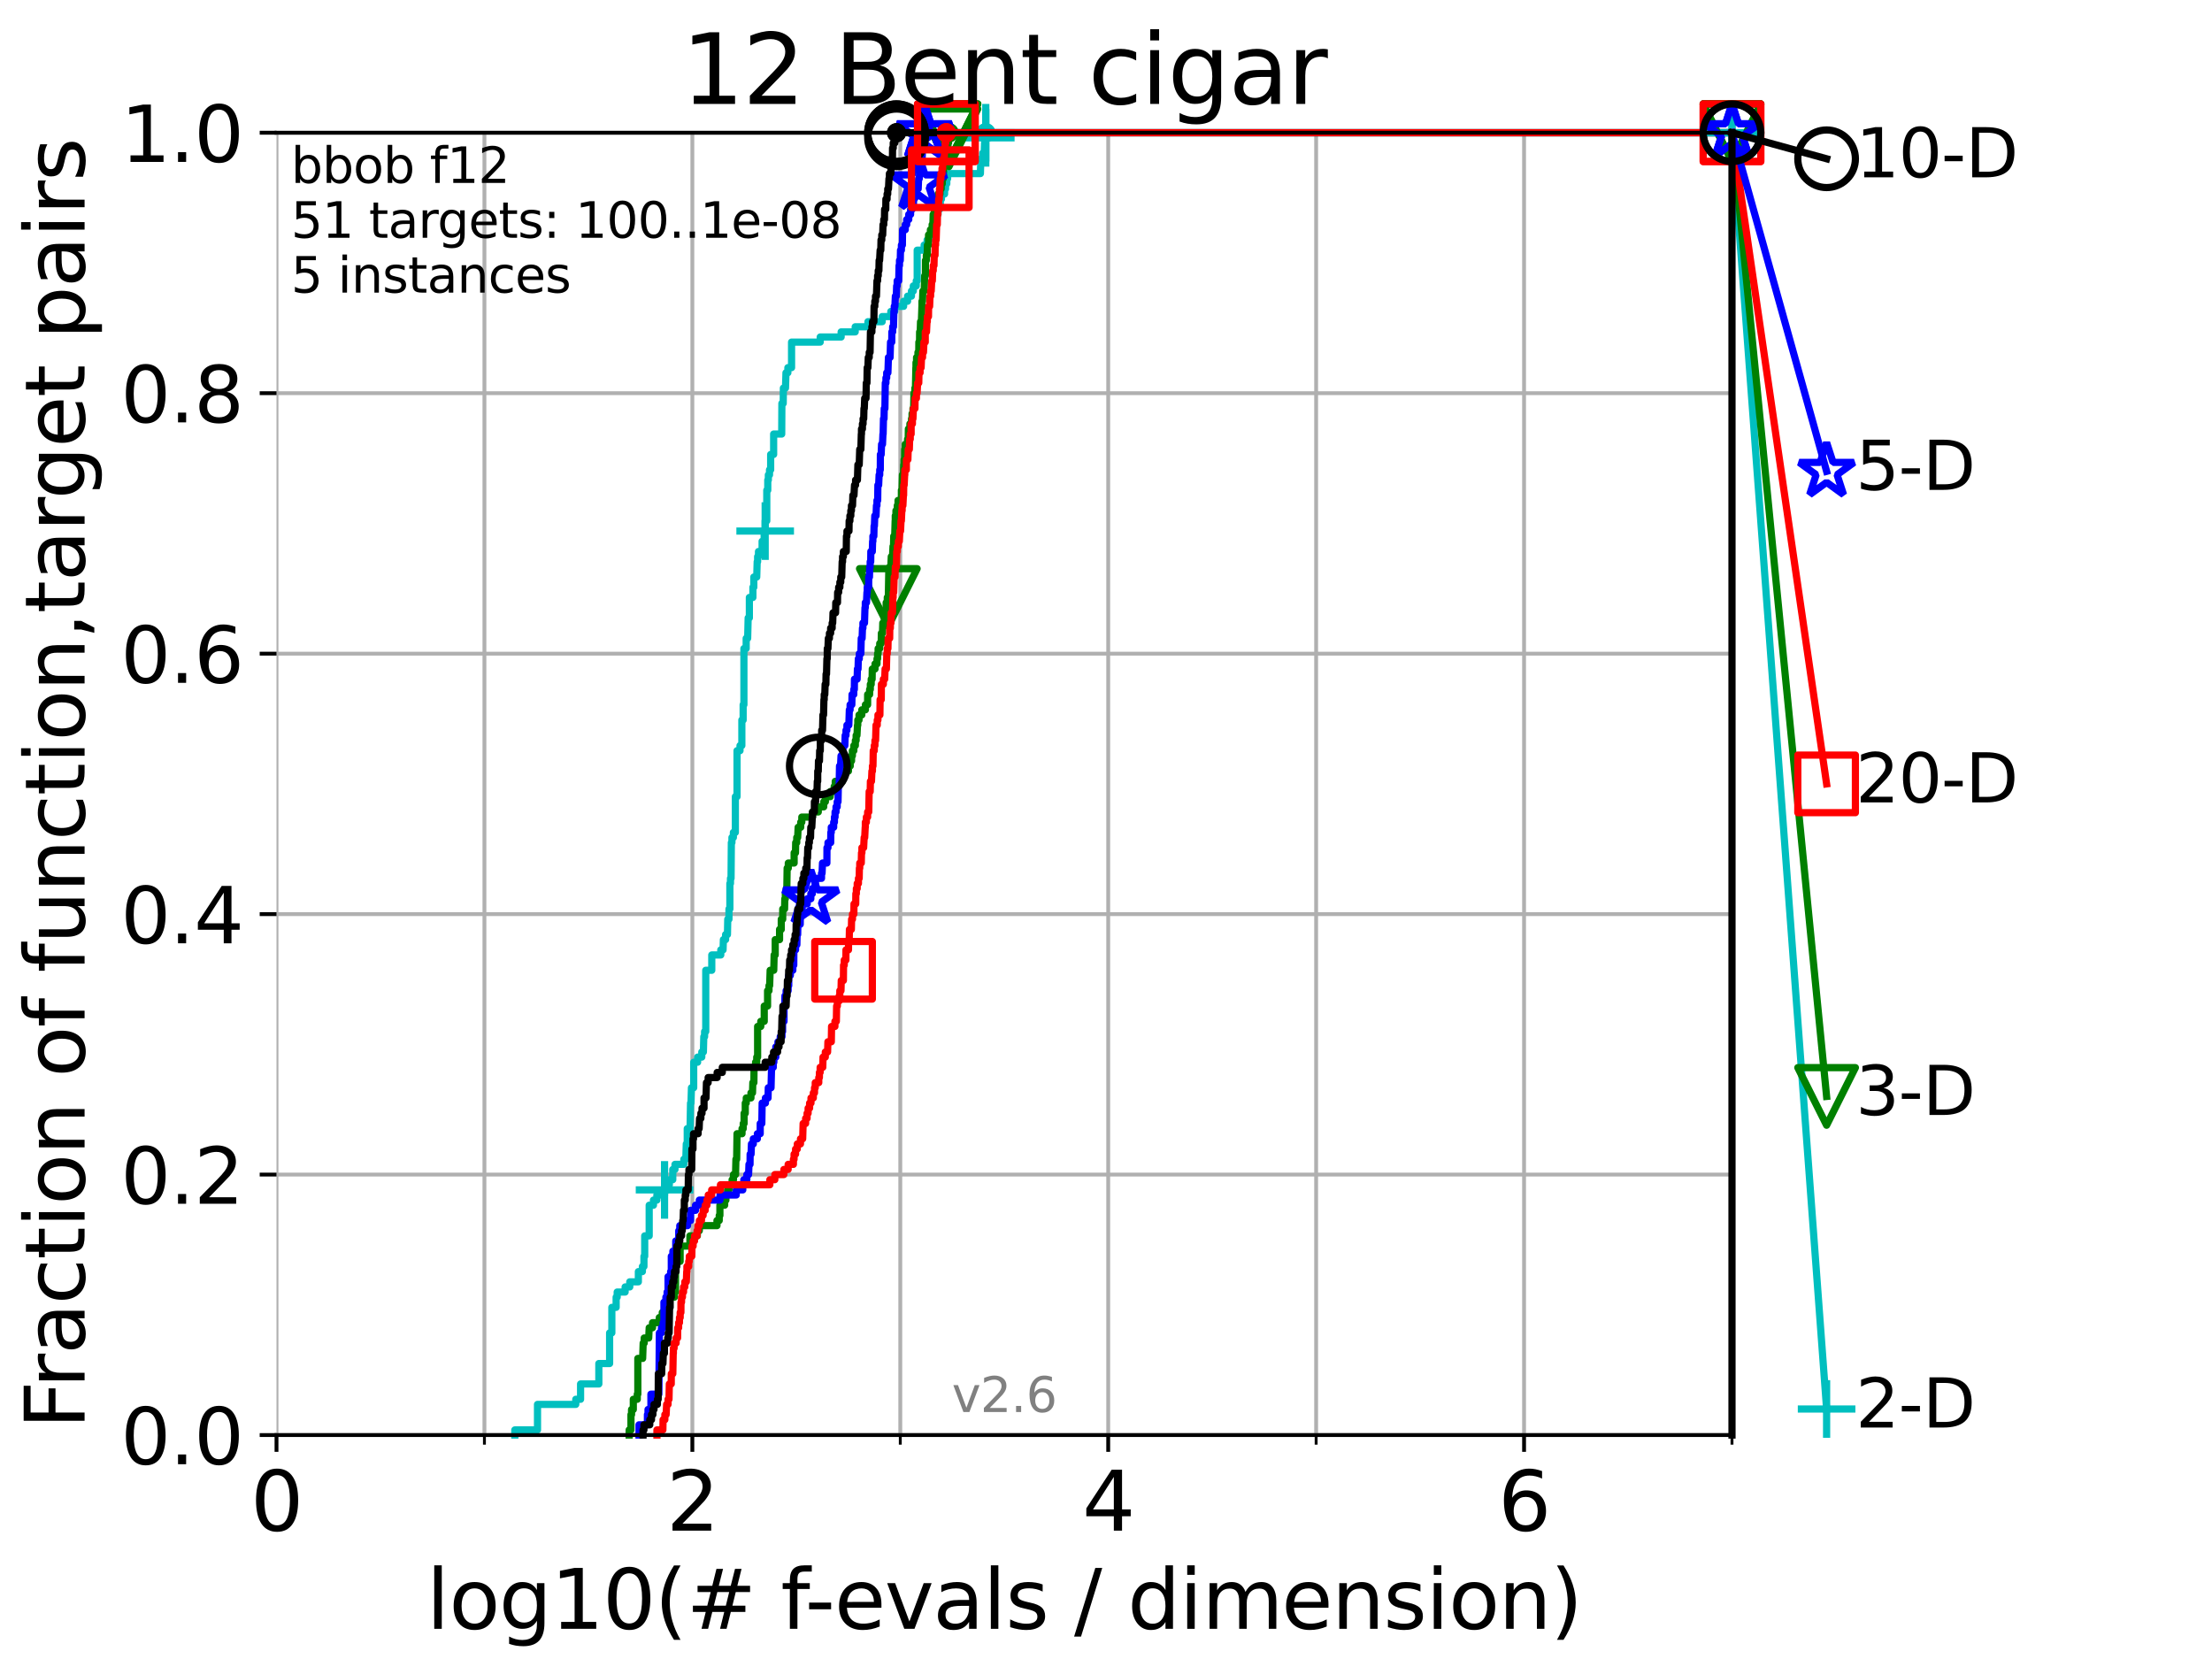 <?xml version="1.0" encoding="utf-8" standalone="no"?>
<!DOCTYPE svg PUBLIC "-//W3C//DTD SVG 1.1//EN"
  "http://www.w3.org/Graphics/SVG/1.1/DTD/svg11.dtd">
<svg xmlns:xlink="http://www.w3.org/1999/xlink" width="460.8pt" height="345.6pt" viewBox="0 0 460.8 345.6" xmlns="http://www.w3.org/2000/svg" version="1.1">
 <defs>
  <style type="text/css">*{stroke-linejoin: round; stroke-linecap: butt}</style>
 </defs>
 <g id="figure_1">
  <g id="patch_1">
   <path d="M 0 345.6 
L 460.8 345.6 
L 460.8 0 
L 0 0 
z
" style="fill: #ffffff"/>
  </g>
  <g id="axes_1">
   <g id="patch_2">
    <path d="M 57.6 298.944 
L 360.806 298.944 
L 360.806 27.648 
L 57.6 27.648 
z
" style="fill: #ffffff"/>
   </g>
   <g id="matplotlib.axis_1">
    <g id="xtick_1">
     <g id="line2d_1">
      <path d="M 57.6 298.944 
L 57.6 27.648 
" clip-path="url(#pa75ae4f1bd)" style="fill: none; stroke: #b0b0b0; stroke-width: 0.8; stroke-linecap: square"/>
     </g>
     <g id="line2d_2">
      <defs>
       <path id="m0ff270af0d" d="M 0 0 
L 0 3.5 
" style="stroke: #000000; stroke-width: 0.8"/>
      </defs>
      <g>
       <use xlink:href="#m0ff270af0d" x="57.6" y="298.944" style="stroke: #000000; stroke-width: 0.8"/>
      </g>
     </g>
     <g id="text_1">
      <!-- 0 -->
      <g transform="translate(52.192 318.861)scale(0.17 -0.17)">
       <defs>
        <path id="DejaVuSans-30" d="M 2034 4250 
Q 1547 4250 1301 3770 
Q 1056 3291 1056 2328 
Q 1056 1369 1301 889 
Q 1547 409 2034 409 
Q 2525 409 2770 889 
Q 3016 1369 3016 2328 
Q 3016 3291 2770 3770 
Q 2525 4250 2034 4250 
z
M 2034 4750 
Q 2819 4750 3233 4129 
Q 3647 3509 3647 2328 
Q 3647 1150 3233 529 
Q 2819 -91 2034 -91 
Q 1250 -91 836 529 
Q 422 1150 422 2328 
Q 422 3509 836 4129 
Q 1250 4750 2034 4750 
z
" transform="scale(0.016)"/>
       </defs>
       <use xlink:href="#DejaVuSans-30"/>
      </g>
     </g>
    </g>
    <g id="xtick_2">
     <g id="line2d_3">
      <path d="M 144.23 298.944 
L 144.23 27.648 
" clip-path="url(#pa75ae4f1bd)" style="fill: none; stroke: #b0b0b0; stroke-width: 0.8; stroke-linecap: square"/>
     </g>
     <g id="line2d_4">
      <g>
       <use xlink:href="#m0ff270af0d" x="144.23" y="298.944" style="stroke: #000000; stroke-width: 0.8"/>
      </g>
     </g>
     <g id="text_2">
      <!-- 2 -->
      <g transform="translate(138.822 318.861)scale(0.17 -0.17)">
       <defs>
        <path id="DejaVuSans-32" d="M 1228 531 
L 3431 531 
L 3431 0 
L 469 0 
L 469 531 
Q 828 903 1448 1529 
Q 2069 2156 2228 2338 
Q 2531 2678 2651 2914 
Q 2772 3150 2772 3378 
Q 2772 3750 2511 3984 
Q 2250 4219 1831 4219 
Q 1534 4219 1204 4116 
Q 875 4013 500 3803 
L 500 4441 
Q 881 4594 1212 4672 
Q 1544 4750 1819 4750 
Q 2544 4750 2975 4387 
Q 3406 4025 3406 3419 
Q 3406 3131 3298 2873 
Q 3191 2616 2906 2266 
Q 2828 2175 2409 1742 
Q 1991 1309 1228 531 
z
" transform="scale(0.016)"/>
       </defs>
       <use xlink:href="#DejaVuSans-32"/>
      </g>
     </g>
    </g>
    <g id="xtick_3">
     <g id="line2d_5">
      <path d="M 230.861 298.944 
L 230.861 27.648 
" clip-path="url(#pa75ae4f1bd)" style="fill: none; stroke: #b0b0b0; stroke-width: 0.8; stroke-linecap: square"/>
     </g>
     <g id="line2d_6">
      <g>
       <use xlink:href="#m0ff270af0d" x="230.861" y="298.944" style="stroke: #000000; stroke-width: 0.8"/>
      </g>
     </g>
     <g id="text_3">
      <!-- 4 -->
      <g transform="translate(225.453 318.861)scale(0.17 -0.17)">
       <defs>
        <path id="DejaVuSans-34" d="M 2419 4116 
L 825 1625 
L 2419 1625 
L 2419 4116 
z
M 2253 4666 
L 3047 4666 
L 3047 1625 
L 3713 1625 
L 3713 1100 
L 3047 1100 
L 3047 0 
L 2419 0 
L 2419 1100 
L 313 1100 
L 313 1709 
L 2253 4666 
z
" transform="scale(0.016)"/>
       </defs>
       <use xlink:href="#DejaVuSans-34"/>
      </g>
     </g>
    </g>
    <g id="xtick_4">
     <g id="line2d_7">
      <path d="M 317.491 298.944 
L 317.491 27.648 
" clip-path="url(#pa75ae4f1bd)" style="fill: none; stroke: #b0b0b0; stroke-width: 0.8; stroke-linecap: square"/>
     </g>
     <g id="line2d_8">
      <g>
       <use xlink:href="#m0ff270af0d" x="317.491" y="298.944" style="stroke: #000000; stroke-width: 0.8"/>
      </g>
     </g>
     <g id="text_4">
      <!-- 6 -->
      <g transform="translate(312.083 318.861)scale(0.17 -0.17)">
       <defs>
        <path id="DejaVuSans-36" d="M 2113 2584 
Q 1688 2584 1439 2293 
Q 1191 2003 1191 1497 
Q 1191 994 1439 701 
Q 1688 409 2113 409 
Q 2538 409 2786 701 
Q 3034 994 3034 1497 
Q 3034 2003 2786 2293 
Q 2538 2584 2113 2584 
z
M 3366 4563 
L 3366 3988 
Q 3128 4100 2886 4159 
Q 2644 4219 2406 4219 
Q 1781 4219 1451 3797 
Q 1122 3375 1075 2522 
Q 1259 2794 1537 2939 
Q 1816 3084 2150 3084 
Q 2853 3084 3261 2657 
Q 3669 2231 3669 1497 
Q 3669 778 3244 343 
Q 2819 -91 2113 -91 
Q 1303 -91 875 529 
Q 447 1150 447 2328 
Q 447 3434 972 4092 
Q 1497 4750 2381 4750 
Q 2619 4750 2861 4703 
Q 3103 4656 3366 4563 
z
" transform="scale(0.016)"/>
       </defs>
       <use xlink:href="#DejaVuSans-36"/>
      </g>
     </g>
    </g>
    <g id="xtick_5">
     <g id="line2d_9">
      <path d="M 100.915 298.944 
L 100.915 27.648 
" clip-path="url(#pa75ae4f1bd)" style="fill: none; stroke: #b0b0b0; stroke-width: 0.8; stroke-linecap: square"/>
     </g>
     <g id="line2d_10">
      <defs>
       <path id="m2d477b9646" d="M 0 0 
L 0 2 
" style="stroke: #000000; stroke-width: 0.6"/>
      </defs>
      <g>
       <use xlink:href="#m2d477b9646" x="100.915" y="298.944" style="stroke: #000000; stroke-width: 0.6"/>
      </g>
     </g>
    </g>
    <g id="xtick_6">
     <g id="line2d_11">
      <path d="M 187.546 298.944 
L 187.546 27.648 
" clip-path="url(#pa75ae4f1bd)" style="fill: none; stroke: #b0b0b0; stroke-width: 0.8; stroke-linecap: square"/>
     </g>
     <g id="line2d_12">
      <g>
       <use xlink:href="#m2d477b9646" x="187.546" y="298.944" style="stroke: #000000; stroke-width: 0.6"/>
      </g>
     </g>
    </g>
    <g id="xtick_7">
     <g id="line2d_13">
      <path d="M 274.176 298.944 
L 274.176 27.648 
" clip-path="url(#pa75ae4f1bd)" style="fill: none; stroke: #b0b0b0; stroke-width: 0.8; stroke-linecap: square"/>
     </g>
     <g id="line2d_14">
      <g>
       <use xlink:href="#m2d477b9646" x="274.176" y="298.944" style="stroke: #000000; stroke-width: 0.6"/>
      </g>
     </g>
    </g>
    <g id="xtick_8">
     <g id="line2d_15">
      <path d="M 360.806 298.944 
L 360.806 27.648 
" clip-path="url(#pa75ae4f1bd)" style="fill: none; stroke: #b0b0b0; stroke-width: 0.8; stroke-linecap: square"/>
     </g>
     <g id="line2d_16">
      <g>
       <use xlink:href="#m2d477b9646" x="360.806" y="298.944" style="stroke: #000000; stroke-width: 0.6"/>
      </g>
     </g>
    </g>
    <g id="text_5">
     <!-- log10(# f-evals / dimension) -->
     <g transform="translate(88.823 339.314)scale(0.17 -0.17)">
      <defs>
       <path id="DejaVuSans-6c" d="M 603 4863 
L 1178 4863 
L 1178 0 
L 603 0 
L 603 4863 
z
" transform="scale(0.016)"/>
       <path id="DejaVuSans-6f" d="M 1959 3097 
Q 1497 3097 1228 2736 
Q 959 2375 959 1747 
Q 959 1119 1226 758 
Q 1494 397 1959 397 
Q 2419 397 2687 759 
Q 2956 1122 2956 1747 
Q 2956 2369 2687 2733 
Q 2419 3097 1959 3097 
z
M 1959 3584 
Q 2709 3584 3137 3096 
Q 3566 2609 3566 1747 
Q 3566 888 3137 398 
Q 2709 -91 1959 -91 
Q 1206 -91 779 398 
Q 353 888 353 1747 
Q 353 2609 779 3096 
Q 1206 3584 1959 3584 
z
" transform="scale(0.016)"/>
       <path id="DejaVuSans-67" d="M 2906 1791 
Q 2906 2416 2648 2759 
Q 2391 3103 1925 3103 
Q 1463 3103 1205 2759 
Q 947 2416 947 1791 
Q 947 1169 1205 825 
Q 1463 481 1925 481 
Q 2391 481 2648 825 
Q 2906 1169 2906 1791 
z
M 3481 434 
Q 3481 -459 3084 -895 
Q 2688 -1331 1869 -1331 
Q 1566 -1331 1297 -1286 
Q 1028 -1241 775 -1147 
L 775 -588 
Q 1028 -725 1275 -790 
Q 1522 -856 1778 -856 
Q 2344 -856 2625 -561 
Q 2906 -266 2906 331 
L 2906 616 
Q 2728 306 2450 153 
Q 2172 0 1784 0 
Q 1141 0 747 490 
Q 353 981 353 1791 
Q 353 2603 747 3093 
Q 1141 3584 1784 3584 
Q 2172 3584 2450 3431 
Q 2728 3278 2906 2969 
L 2906 3500 
L 3481 3500 
L 3481 434 
z
" transform="scale(0.016)"/>
       <path id="DejaVuSans-31" d="M 794 531 
L 1825 531 
L 1825 4091 
L 703 3866 
L 703 4441 
L 1819 4666 
L 2450 4666 
L 2450 531 
L 3481 531 
L 3481 0 
L 794 0 
L 794 531 
z
" transform="scale(0.016)"/>
       <path id="DejaVuSans-28" d="M 1984 4856 
Q 1566 4138 1362 3434 
Q 1159 2731 1159 2009 
Q 1159 1288 1364 580 
Q 1569 -128 1984 -844 
L 1484 -844 
Q 1016 -109 783 600 
Q 550 1309 550 2009 
Q 550 2706 781 3412 
Q 1013 4119 1484 4856 
L 1984 4856 
z
" transform="scale(0.016)"/>
       <path id="DejaVuSans-23" d="M 3272 2816 
L 2363 2816 
L 2100 1772 
L 3016 1772 
L 3272 2816 
z
M 2803 4594 
L 2478 3297 
L 3391 3297 
L 3719 4594 
L 4219 4594 
L 3897 3297 
L 4872 3297 
L 4872 2816 
L 3775 2816 
L 3519 1772 
L 4513 1772 
L 4513 1294 
L 3397 1294 
L 3072 0 
L 2572 0 
L 2894 1294 
L 1978 1294 
L 1656 0 
L 1153 0 
L 1478 1294 
L 494 1294 
L 494 1772 
L 1594 1772 
L 1856 2816 
L 850 2816 
L 850 3297 
L 1978 3297 
L 2297 4594 
L 2803 4594 
z
" transform="scale(0.016)"/>
       <path id="DejaVuSans-20" transform="scale(0.016)"/>
       <path id="DejaVuSans-66" d="M 2375 4863 
L 2375 4384 
L 1825 4384 
Q 1516 4384 1395 4259 
Q 1275 4134 1275 3809 
L 1275 3500 
L 2222 3500 
L 2222 3053 
L 1275 3053 
L 1275 0 
L 697 0 
L 697 3053 
L 147 3053 
L 147 3500 
L 697 3500 
L 697 3744 
Q 697 4328 969 4595 
Q 1241 4863 1831 4863 
L 2375 4863 
z
" transform="scale(0.016)"/>
       <path id="DejaVuSans-2d" d="M 313 2009 
L 1997 2009 
L 1997 1497 
L 313 1497 
L 313 2009 
z
" transform="scale(0.016)"/>
       <path id="DejaVuSans-65" d="M 3597 1894 
L 3597 1613 
L 953 1613 
Q 991 1019 1311 708 
Q 1631 397 2203 397 
Q 2534 397 2845 478 
Q 3156 559 3463 722 
L 3463 178 
Q 3153 47 2828 -22 
Q 2503 -91 2169 -91 
Q 1331 -91 842 396 
Q 353 884 353 1716 
Q 353 2575 817 3079 
Q 1281 3584 2069 3584 
Q 2775 3584 3186 3129 
Q 3597 2675 3597 1894 
z
M 3022 2063 
Q 3016 2534 2758 2815 
Q 2500 3097 2075 3097 
Q 1594 3097 1305 2825 
Q 1016 2553 972 2059 
L 3022 2063 
z
" transform="scale(0.016)"/>
       <path id="DejaVuSans-76" d="M 191 3500 
L 800 3500 
L 1894 563 
L 2988 3500 
L 3597 3500 
L 2284 0 
L 1503 0 
L 191 3500 
z
" transform="scale(0.016)"/>
       <path id="DejaVuSans-61" d="M 2194 1759 
Q 1497 1759 1228 1600 
Q 959 1441 959 1056 
Q 959 750 1161 570 
Q 1363 391 1709 391 
Q 2188 391 2477 730 
Q 2766 1069 2766 1631 
L 2766 1759 
L 2194 1759 
z
M 3341 1997 
L 3341 0 
L 2766 0 
L 2766 531 
Q 2569 213 2275 61 
Q 1981 -91 1556 -91 
Q 1019 -91 701 211 
Q 384 513 384 1019 
Q 384 1609 779 1909 
Q 1175 2209 1959 2209 
L 2766 2209 
L 2766 2266 
Q 2766 2663 2505 2880 
Q 2244 3097 1772 3097 
Q 1472 3097 1187 3025 
Q 903 2953 641 2809 
L 641 3341 
Q 956 3463 1253 3523 
Q 1550 3584 1831 3584 
Q 2591 3584 2966 3190 
Q 3341 2797 3341 1997 
z
" transform="scale(0.016)"/>
       <path id="DejaVuSans-73" d="M 2834 3397 
L 2834 2853 
Q 2591 2978 2328 3040 
Q 2066 3103 1784 3103 
Q 1356 3103 1142 2972 
Q 928 2841 928 2578 
Q 928 2378 1081 2264 
Q 1234 2150 1697 2047 
L 1894 2003 
Q 2506 1872 2764 1633 
Q 3022 1394 3022 966 
Q 3022 478 2636 193 
Q 2250 -91 1575 -91 
Q 1294 -91 989 -36 
Q 684 19 347 128 
L 347 722 
Q 666 556 975 473 
Q 1284 391 1588 391 
Q 1994 391 2212 530 
Q 2431 669 2431 922 
Q 2431 1156 2273 1281 
Q 2116 1406 1581 1522 
L 1381 1569 
Q 847 1681 609 1914 
Q 372 2147 372 2553 
Q 372 3047 722 3315 
Q 1072 3584 1716 3584 
Q 2034 3584 2315 3537 
Q 2597 3491 2834 3397 
z
" transform="scale(0.016)"/>
       <path id="DejaVuSans-2f" d="M 1625 4666 
L 2156 4666 
L 531 -594 
L 0 -594 
L 1625 4666 
z
" transform="scale(0.016)"/>
       <path id="DejaVuSans-64" d="M 2906 2969 
L 2906 4863 
L 3481 4863 
L 3481 0 
L 2906 0 
L 2906 525 
Q 2725 213 2448 61 
Q 2172 -91 1784 -91 
Q 1150 -91 751 415 
Q 353 922 353 1747 
Q 353 2572 751 3078 
Q 1150 3584 1784 3584 
Q 2172 3584 2448 3432 
Q 2725 3281 2906 2969 
z
M 947 1747 
Q 947 1113 1208 752 
Q 1469 391 1925 391 
Q 2381 391 2643 752 
Q 2906 1113 2906 1747 
Q 2906 2381 2643 2742 
Q 2381 3103 1925 3103 
Q 1469 3103 1208 2742 
Q 947 2381 947 1747 
z
" transform="scale(0.016)"/>
       <path id="DejaVuSans-69" d="M 603 3500 
L 1178 3500 
L 1178 0 
L 603 0 
L 603 3500 
z
M 603 4863 
L 1178 4863 
L 1178 4134 
L 603 4134 
L 603 4863 
z
" transform="scale(0.016)"/>
       <path id="DejaVuSans-6d" d="M 3328 2828 
Q 3544 3216 3844 3400 
Q 4144 3584 4550 3584 
Q 5097 3584 5394 3201 
Q 5691 2819 5691 2113 
L 5691 0 
L 5113 0 
L 5113 2094 
Q 5113 2597 4934 2840 
Q 4756 3084 4391 3084 
Q 3944 3084 3684 2787 
Q 3425 2491 3425 1978 
L 3425 0 
L 2847 0 
L 2847 2094 
Q 2847 2600 2669 2842 
Q 2491 3084 2119 3084 
Q 1678 3084 1418 2786 
Q 1159 2488 1159 1978 
L 1159 0 
L 581 0 
L 581 3500 
L 1159 3500 
L 1159 2956 
Q 1356 3278 1631 3431 
Q 1906 3584 2284 3584 
Q 2666 3584 2933 3390 
Q 3200 3197 3328 2828 
z
" transform="scale(0.016)"/>
       <path id="DejaVuSans-6e" d="M 3513 2113 
L 3513 0 
L 2938 0 
L 2938 2094 
Q 2938 2591 2744 2837 
Q 2550 3084 2163 3084 
Q 1697 3084 1428 2787 
Q 1159 2491 1159 1978 
L 1159 0 
L 581 0 
L 581 3500 
L 1159 3500 
L 1159 2956 
Q 1366 3272 1645 3428 
Q 1925 3584 2291 3584 
Q 2894 3584 3203 3211 
Q 3513 2838 3513 2113 
z
" transform="scale(0.016)"/>
       <path id="DejaVuSans-29" d="M 513 4856 
L 1013 4856 
Q 1481 4119 1714 3412 
Q 1947 2706 1947 2009 
Q 1947 1309 1714 600 
Q 1481 -109 1013 -844 
L 513 -844 
Q 928 -128 1133 580 
Q 1338 1288 1338 2009 
Q 1338 2731 1133 3434 
Q 928 4138 513 4856 
z
" transform="scale(0.016)"/>
      </defs>
      <use xlink:href="#DejaVuSans-6c"/>
      <use xlink:href="#DejaVuSans-6f" x="27.783"/>
      <use xlink:href="#DejaVuSans-67" x="88.965"/>
      <use xlink:href="#DejaVuSans-31" x="152.441"/>
      <use xlink:href="#DejaVuSans-30" x="216.064"/>
      <use xlink:href="#DejaVuSans-28" x="279.688"/>
      <use xlink:href="#DejaVuSans-23" x="318.701"/>
      <use xlink:href="#DejaVuSans-20" x="402.49"/>
      <use xlink:href="#DejaVuSans-66" x="434.277"/>
      <use xlink:href="#DejaVuSans-2d" x="463.982"/>
      <use xlink:href="#DejaVuSans-65" x="500.066"/>
      <use xlink:href="#DejaVuSans-76" x="561.59"/>
      <use xlink:href="#DejaVuSans-61" x="620.77"/>
      <use xlink:href="#DejaVuSans-6c" x="682.049"/>
      <use xlink:href="#DejaVuSans-73" x="709.832"/>
      <use xlink:href="#DejaVuSans-20" x="761.932"/>
      <use xlink:href="#DejaVuSans-2f" x="793.719"/>
      <use xlink:href="#DejaVuSans-20" x="827.41"/>
      <use xlink:href="#DejaVuSans-64" x="859.197"/>
      <use xlink:href="#DejaVuSans-69" x="922.674"/>
      <use xlink:href="#DejaVuSans-6d" x="950.457"/>
      <use xlink:href="#DejaVuSans-65" x="1047.869"/>
      <use xlink:href="#DejaVuSans-6e" x="1109.393"/>
      <use xlink:href="#DejaVuSans-73" x="1172.771"/>
      <use xlink:href="#DejaVuSans-69" x="1224.871"/>
      <use xlink:href="#DejaVuSans-6f" x="1252.654"/>
      <use xlink:href="#DejaVuSans-6e" x="1313.836"/>
      <use xlink:href="#DejaVuSans-29" x="1377.215"/>
     </g>
    </g>
   </g>
   <g id="matplotlib.axis_2">
    <g id="ytick_1">
     <g id="line2d_17">
      <path d="M 57.6 298.944 
L 360.806 298.944 
" clip-path="url(#pa75ae4f1bd)" style="fill: none; stroke: #b0b0b0; stroke-width: 0.8; stroke-linecap: square"/>
     </g>
     <g id="line2d_18">
      <defs>
       <path id="ma3af136f90" d="M 0 0 
L -3.5 0 
" style="stroke: #000000; stroke-width: 0.8"/>
      </defs>
      <g>
       <use xlink:href="#ma3af136f90" x="57.6" y="298.944" style="stroke: #000000; stroke-width: 0.8"/>
      </g>
     </g>
     <g id="text_6">
      <!-- 0.0 -->
      <g transform="translate(25.155 305.023)scale(0.16 -0.16)">
       <defs>
        <path id="DejaVuSans-2e" d="M 684 794 
L 1344 794 
L 1344 0 
L 684 0 
L 684 794 
z
" transform="scale(0.016)"/>
       </defs>
       <use xlink:href="#DejaVuSans-30"/>
       <use xlink:href="#DejaVuSans-2e" x="63.623"/>
       <use xlink:href="#DejaVuSans-30" x="95.41"/>
      </g>
     </g>
    </g>
    <g id="ytick_2">
     <g id="line2d_19">
      <path d="M 57.6 244.685 
L 360.806 244.685 
" clip-path="url(#pa75ae4f1bd)" style="fill: none; stroke: #b0b0b0; stroke-width: 0.8; stroke-linecap: square"/>
     </g>
     <g id="line2d_20">
      <g>
       <use xlink:href="#ma3af136f90" x="57.6" y="244.685" style="stroke: #000000; stroke-width: 0.8"/>
      </g>
     </g>
     <g id="text_7">
      <!-- 0.2 -->
      <g transform="translate(25.155 250.764)scale(0.16 -0.16)">
       <use xlink:href="#DejaVuSans-30"/>
       <use xlink:href="#DejaVuSans-2e" x="63.623"/>
       <use xlink:href="#DejaVuSans-32" x="95.41"/>
      </g>
     </g>
    </g>
    <g id="ytick_3">
     <g id="line2d_21">
      <path d="M 57.6 190.426 
L 360.806 190.426 
" clip-path="url(#pa75ae4f1bd)" style="fill: none; stroke: #b0b0b0; stroke-width: 0.8; stroke-linecap: square"/>
     </g>
     <g id="line2d_22">
      <g>
       <use xlink:href="#ma3af136f90" x="57.6" y="190.426" style="stroke: #000000; stroke-width: 0.8"/>
      </g>
     </g>
     <g id="text_8">
      <!-- 0.4 -->
      <g transform="translate(25.155 196.504)scale(0.16 -0.16)">
       <use xlink:href="#DejaVuSans-30"/>
       <use xlink:href="#DejaVuSans-2e" x="63.623"/>
       <use xlink:href="#DejaVuSans-34" x="95.41"/>
      </g>
     </g>
    </g>
    <g id="ytick_4">
     <g id="line2d_23">
      <path d="M 57.6 136.166 
L 360.806 136.166 
" clip-path="url(#pa75ae4f1bd)" style="fill: none; stroke: #b0b0b0; stroke-width: 0.8; stroke-linecap: square"/>
     </g>
     <g id="line2d_24">
      <g>
       <use xlink:href="#ma3af136f90" x="57.6" y="136.166" style="stroke: #000000; stroke-width: 0.8"/>
      </g>
     </g>
     <g id="text_9">
      <!-- 0.6 -->
      <g transform="translate(25.155 142.245)scale(0.16 -0.16)">
       <use xlink:href="#DejaVuSans-30"/>
       <use xlink:href="#DejaVuSans-2e" x="63.623"/>
       <use xlink:href="#DejaVuSans-36" x="95.41"/>
      </g>
     </g>
    </g>
    <g id="ytick_5">
     <g id="line2d_25">
      <path d="M 57.6 81.907 
L 360.806 81.907 
" clip-path="url(#pa75ae4f1bd)" style="fill: none; stroke: #b0b0b0; stroke-width: 0.8; stroke-linecap: square"/>
     </g>
     <g id="line2d_26">
      <g>
       <use xlink:href="#ma3af136f90" x="57.6" y="81.907" style="stroke: #000000; stroke-width: 0.8"/>
      </g>
     </g>
     <g id="text_10">
      <!-- 0.8 -->
      <g transform="translate(25.155 87.986)scale(0.16 -0.16)">
       <defs>
        <path id="DejaVuSans-38" d="M 2034 2216 
Q 1584 2216 1326 1975 
Q 1069 1734 1069 1313 
Q 1069 891 1326 650 
Q 1584 409 2034 409 
Q 2484 409 2743 651 
Q 3003 894 3003 1313 
Q 3003 1734 2745 1975 
Q 2488 2216 2034 2216 
z
M 1403 2484 
Q 997 2584 770 2862 
Q 544 3141 544 3541 
Q 544 4100 942 4425 
Q 1341 4750 2034 4750 
Q 2731 4750 3128 4425 
Q 3525 4100 3525 3541 
Q 3525 3141 3298 2862 
Q 3072 2584 2669 2484 
Q 3125 2378 3379 2068 
Q 3634 1759 3634 1313 
Q 3634 634 3220 271 
Q 2806 -91 2034 -91 
Q 1263 -91 848 271 
Q 434 634 434 1313 
Q 434 1759 690 2068 
Q 947 2378 1403 2484 
z
M 1172 3481 
Q 1172 3119 1398 2916 
Q 1625 2713 2034 2713 
Q 2441 2713 2670 2916 
Q 2900 3119 2900 3481 
Q 2900 3844 2670 4047 
Q 2441 4250 2034 4250 
Q 1625 4250 1398 4047 
Q 1172 3844 1172 3481 
z
" transform="scale(0.016)"/>
       </defs>
       <use xlink:href="#DejaVuSans-30"/>
       <use xlink:href="#DejaVuSans-2e" x="63.623"/>
       <use xlink:href="#DejaVuSans-38" x="95.41"/>
      </g>
     </g>
    </g>
    <g id="ytick_6">
     <g id="line2d_27">
      <path d="M 57.6 27.648 
L 360.806 27.648 
" clip-path="url(#pa75ae4f1bd)" style="fill: none; stroke: #b0b0b0; stroke-width: 0.8; stroke-linecap: square"/>
     </g>
     <g id="line2d_28">
      <g>
       <use xlink:href="#ma3af136f90" x="57.6" y="27.648" style="stroke: #000000; stroke-width: 0.8"/>
      </g>
     </g>
     <g id="text_11">
      <!-- 1.0 -->
      <g transform="translate(25.155 33.727)scale(0.16 -0.16)">
       <use xlink:href="#DejaVuSans-31"/>
       <use xlink:href="#DejaVuSans-2e" x="63.623"/>
       <use xlink:href="#DejaVuSans-30" x="95.41"/>
      </g>
     </g>
    </g>
    <g id="text_12">
     <!-- Fraction of function,target pairs -->
     <g transform="translate(17.62 297.681)rotate(-90)scale(0.17 -0.17)">
      <defs>
       <path id="DejaVuSans-46" d="M 628 4666 
L 3309 4666 
L 3309 4134 
L 1259 4134 
L 1259 2759 
L 3109 2759 
L 3109 2228 
L 1259 2228 
L 1259 0 
L 628 0 
L 628 4666 
z
" transform="scale(0.016)"/>
       <path id="DejaVuSans-72" d="M 2631 2963 
Q 2534 3019 2420 3045 
Q 2306 3072 2169 3072 
Q 1681 3072 1420 2755 
Q 1159 2438 1159 1844 
L 1159 0 
L 581 0 
L 581 3500 
L 1159 3500 
L 1159 2956 
Q 1341 3275 1631 3429 
Q 1922 3584 2338 3584 
Q 2397 3584 2469 3576 
Q 2541 3569 2628 3553 
L 2631 2963 
z
" transform="scale(0.016)"/>
       <path id="DejaVuSans-63" d="M 3122 3366 
L 3122 2828 
Q 2878 2963 2633 3030 
Q 2388 3097 2138 3097 
Q 1578 3097 1268 2742 
Q 959 2388 959 1747 
Q 959 1106 1268 751 
Q 1578 397 2138 397 
Q 2388 397 2633 464 
Q 2878 531 3122 666 
L 3122 134 
Q 2881 22 2623 -34 
Q 2366 -91 2075 -91 
Q 1284 -91 818 406 
Q 353 903 353 1747 
Q 353 2603 823 3093 
Q 1294 3584 2113 3584 
Q 2378 3584 2631 3529 
Q 2884 3475 3122 3366 
z
" transform="scale(0.016)"/>
       <path id="DejaVuSans-74" d="M 1172 4494 
L 1172 3500 
L 2356 3500 
L 2356 3053 
L 1172 3053 
L 1172 1153 
Q 1172 725 1289 603 
Q 1406 481 1766 481 
L 2356 481 
L 2356 0 
L 1766 0 
Q 1100 0 847 248 
Q 594 497 594 1153 
L 594 3053 
L 172 3053 
L 172 3500 
L 594 3500 
L 594 4494 
L 1172 4494 
z
" transform="scale(0.016)"/>
       <path id="DejaVuSans-75" d="M 544 1381 
L 544 3500 
L 1119 3500 
L 1119 1403 
Q 1119 906 1312 657 
Q 1506 409 1894 409 
Q 2359 409 2629 706 
Q 2900 1003 2900 1516 
L 2900 3500 
L 3475 3500 
L 3475 0 
L 2900 0 
L 2900 538 
Q 2691 219 2414 64 
Q 2138 -91 1772 -91 
Q 1169 -91 856 284 
Q 544 659 544 1381 
z
M 1991 3584 
L 1991 3584 
z
" transform="scale(0.016)"/>
       <path id="DejaVuSans-2c" d="M 750 794 
L 1409 794 
L 1409 256 
L 897 -744 
L 494 -744 
L 750 256 
L 750 794 
z
" transform="scale(0.016)"/>
       <path id="DejaVuSans-70" d="M 1159 525 
L 1159 -1331 
L 581 -1331 
L 581 3500 
L 1159 3500 
L 1159 2969 
Q 1341 3281 1617 3432 
Q 1894 3584 2278 3584 
Q 2916 3584 3314 3078 
Q 3713 2572 3713 1747 
Q 3713 922 3314 415 
Q 2916 -91 2278 -91 
Q 1894 -91 1617 61 
Q 1341 213 1159 525 
z
M 3116 1747 
Q 3116 2381 2855 2742 
Q 2594 3103 2138 3103 
Q 1681 3103 1420 2742 
Q 1159 2381 1159 1747 
Q 1159 1113 1420 752 
Q 1681 391 2138 391 
Q 2594 391 2855 752 
Q 3116 1113 3116 1747 
z
" transform="scale(0.016)"/>
      </defs>
      <use xlink:href="#DejaVuSans-46"/>
      <use xlink:href="#DejaVuSans-72" x="50.27"/>
      <use xlink:href="#DejaVuSans-61" x="91.383"/>
      <use xlink:href="#DejaVuSans-63" x="152.662"/>
      <use xlink:href="#DejaVuSans-74" x="207.643"/>
      <use xlink:href="#DejaVuSans-69" x="246.852"/>
      <use xlink:href="#DejaVuSans-6f" x="274.635"/>
      <use xlink:href="#DejaVuSans-6e" x="335.816"/>
      <use xlink:href="#DejaVuSans-20" x="399.195"/>
      <use xlink:href="#DejaVuSans-6f" x="430.982"/>
      <use xlink:href="#DejaVuSans-66" x="492.164"/>
      <use xlink:href="#DejaVuSans-20" x="527.369"/>
      <use xlink:href="#DejaVuSans-66" x="559.156"/>
      <use xlink:href="#DejaVuSans-75" x="594.361"/>
      <use xlink:href="#DejaVuSans-6e" x="657.74"/>
      <use xlink:href="#DejaVuSans-63" x="721.119"/>
      <use xlink:href="#DejaVuSans-74" x="776.1"/>
      <use xlink:href="#DejaVuSans-69" x="815.309"/>
      <use xlink:href="#DejaVuSans-6f" x="843.092"/>
      <use xlink:href="#DejaVuSans-6e" x="904.273"/>
      <use xlink:href="#DejaVuSans-2c" x="967.652"/>
      <use xlink:href="#DejaVuSans-74" x="999.439"/>
      <use xlink:href="#DejaVuSans-61" x="1038.648"/>
      <use xlink:href="#DejaVuSans-72" x="1099.928"/>
      <use xlink:href="#DejaVuSans-67" x="1139.291"/>
      <use xlink:href="#DejaVuSans-65" x="1202.768"/>
      <use xlink:href="#DejaVuSans-74" x="1264.291"/>
      <use xlink:href="#DejaVuSans-20" x="1303.5"/>
      <use xlink:href="#DejaVuSans-70" x="1335.287"/>
      <use xlink:href="#DejaVuSans-61" x="1398.764"/>
      <use xlink:href="#DejaVuSans-69" x="1460.043"/>
      <use xlink:href="#DejaVuSans-72" x="1487.826"/>
      <use xlink:href="#DejaVuSans-73" x="1528.939"/>
     </g>
    </g>
   </g>
   <g id="line2d_29">
    <defs>
     <path id="m6007895ed2" d="M 0 1.5 
C 0.398 1.5 0.779 1.342 1.061 1.061 
C 1.342 0.779 1.5 0.398 1.5 0 
C 1.5 -0.398 1.342 -0.779 1.061 -1.061 
C 0.779 -1.342 0.398 -1.5 0 -1.5 
C -0.398 -1.5 -0.779 -1.342 -1.061 -1.061 
C -1.342 -0.779 -1.5 -0.398 -1.5 0 
C -1.5 0.398 -1.342 0.779 -1.061 1.061 
C -0.779 1.342 -0.398 1.5 0 1.5 
z
" style="stroke: #00bfbf"/>
    </defs>
    <g>
     <use xlink:href="#m6007895ed2" x="205.357" y="27.648" style="fill: #00bfbf; stroke: #00bfbf"/>
     <use xlink:href="#m6007895ed2" x="205.357" y="27.648" style="fill: #00bfbf; stroke: #00bfbf"/>
    </g>
   </g>
   <g id="line2d_30">
    <path d="M 107.245 298.944 
L 107.245 297.88 
L 111.972 297.88 
L 111.972 292.561 
L 119.945 292.561 
L 119.945 291.497 
L 120.944 291.497 
L 120.944 288.305 
L 124.748 288.305 
L 124.748 284.049 
L 126.994 284.049 
L 126.994 277.666 
L 127.458 277.666 
L 127.458 272.346 
L 128.354 272.346 
L 128.354 270.219 
L 128.571 270.219 
L 128.571 269.155 
L 130.226 269.155 
L 130.226 268.091 
L 131.191 268.091 
L 131.191 267.027 
L 132.984 267.027 
L 132.984 264.899 
L 133.82 264.899 
L 133.82 263.835 
L 134.145 263.835 
L 134.145 261.707 
L 134.305 261.707 
L 134.305 257.452 
L 135.238 257.452 
L 135.238 251.068 
L 136.127 251.068 
L 136.127 250.004 
L 136.837 250.004 
L 136.837 248.94 
L 138.439 248.94 
L 138.439 247.877 
L 139.068 247.877 
L 139.068 246.813 
L 139.435 246.813 
L 139.435 245.749 
L 140.15 245.749 
L 140.15 243.621 
L 140.612 243.621 
L 140.612 242.557 
L 142.456 242.557 
L 142.456 241.493 
L 142.865 241.493 
L 142.966 238.301 
L 143.166 238.301 
L 143.166 235.11 
L 143.754 235.11 
L 143.85 229.79 
L 143.946 229.79 
L 144.041 226.598 
L 144.51 226.598 
L 144.51 221.279 
L 145.327 221.279 
L 145.327 220.215 
L 146.194 220.215 
L 146.194 219.151 
L 146.53 219.151 
L 146.613 215.959 
L 146.778 215.959 
L 146.778 214.895 
L 147.022 214.895 
L 147.022 202.129 
L 148.277 202.129 
L 148.277 198.937 
L 150.152 198.937 
L 150.152 197.873 
L 150.627 197.873 
L 150.694 195.745 
L 151.155 195.745 
L 151.155 194.681 
L 151.542 194.681 
L 151.605 191.49 
L 151.858 191.49 
L 151.858 189.362 
L 152.045 189.362 
L 152.045 184.042 
L 152.169 184.042 
L 152.169 182.978 
L 152.292 182.978 
L 152.353 175.531 
L 152.475 175.531 
L 152.475 174.467 
L 152.776 174.467 
L 152.776 173.403 
L 153.189 173.403 
L 153.189 165.956 
L 153.536 165.956 
L 153.536 156.381 
L 154.157 156.381 
L 154.157 155.317 
L 154.541 155.317 
L 154.541 149.997 
L 154.811 149.997 
L 154.811 146.805 
L 154.971 146.805 
L 154.971 135.102 
L 155.444 135.102 
L 155.444 132.975 
L 155.752 132.975 
L 155.854 128.719 
L 156.106 128.719 
L 156.106 124.463 
L 156.841 124.463 
L 156.841 122.336 
L 157.033 122.336 
L 157.033 120.208 
L 157.642 120.208 
L 157.734 117.016 
L 157.826 117.016 
L 157.826 115.952 
L 158.007 115.952 
L 158.007 114.888 
L 158.761 114.888 
L 158.761 112.76 
L 159.19 112.76 
L 159.19 110.633 
L 159.401 110.633 
L 159.401 108.505 
L 159.734 108.505 
L 159.734 102.121 
L 159.94 102.121 
L 159.94 99.994 
L 160.062 99.994 
L 160.062 98.93 
L 160.303 98.93 
L 160.303 97.866 
L 160.542 97.866 
L 160.542 94.674 
L 161.164 94.674 
L 161.164 90.418 
L 162.845 90.418 
L 162.88 84.035 
L 163.157 84.035 
L 163.192 80.843 
L 163.633 80.843 
L 163.733 77.652 
L 164.129 77.652 
L 164.129 76.588 
L 164.897 76.588 
L 164.897 71.268 
L 170.865 71.268 
L 170.865 70.204 
L 175.226 70.204 
L 175.226 69.14 
L 178.154 69.14 
L 178.154 68.076 
L 180.809 68.076 
L 180.809 67.013 
L 183.778 67.013 
L 183.778 65.949 
L 185.574 65.949 
L 185.574 64.885 
L 186.392 64.885 
L 186.392 63.821 
L 188.238 63.821 
L 188.238 62.757 
L 189.063 62.757 
L 189.063 61.693 
L 189.87 61.693 
L 189.87 60.629 
L 190.256 60.629 
L 190.256 59.565 
L 190.873 59.565 
L 190.873 58.501 
L 191.069 58.501 
L 191.069 52.118 
L 192.517 52.118 
L 192.517 51.054 
L 193.135 51.054 
L 193.135 49.99 
L 193.557 49.99 
L 193.557 48.926 
L 194.149 48.926 
L 194.149 47.862 
L 194.418 47.862 
L 194.516 45.734 
L 194.774 45.734 
L 194.774 44.67 
L 195.41 44.67 
L 195.41 43.607 
L 195.753 43.607 
L 195.753 42.543 
L 195.893 42.543 
L 195.893 41.479 
L 196.121 41.479 
L 196.121 40.415 
L 196.771 40.415 
L 196.771 39.351 
L 196.977 39.351 
L 196.977 38.287 
L 197.232 38.287 
L 197.232 37.223 
L 197.405 37.223 
L 197.405 36.159 
L 204.237 36.159 
L 204.295 34.031 
L 204.471 34.031 
L 204.471 32.968 
L 204.718 32.968 
L 204.718 31.904 
L 205.025 31.904 
L 205.103 29.776 
L 205.221 29.776 
L 205.221 28.712 
L 205.357 28.712 
L 205.357 27.648 
L 360.806 27.648 
L 360.806 27.648 
" style="fill: none; stroke: #00bfbf; stroke-width: 1.5; stroke-linecap: square"/>
   </g>
   <g id="line2d_31">
    <defs>
     <path id="m53f22c3c6f" d="M -6 0 
L 6 0 
M 0 6 
L 0 -6 
" style="stroke: #00bfbf; stroke-width: 1.5"/>
    </defs>
    <g>
     <use xlink:href="#m53f22c3c6f" x="138.439" y="247.877" style="fill-opacity: 0; stroke: #00bfbf; stroke-width: 1.5"/>
     <use xlink:href="#m53f22c3c6f" x="159.401" y="110.633" style="fill-opacity: 0; stroke: #00bfbf; stroke-width: 1.5"/>
     <use xlink:href="#m53f22c3c6f" x="205.357" y="28.712" style="fill-opacity: 0; stroke: #00bfbf; stroke-width: 1.5"/>
     <use xlink:href="#m53f22c3c6f" x="205.357" y="27.648" style="fill-opacity: 0; stroke: #00bfbf; stroke-width: 1.5"/>
     <use xlink:href="#m53f22c3c6f" x="360.806" y="27.648" style="fill-opacity: 0; stroke: #00bfbf; stroke-width: 1.5"/>
    </g>
   </g>
   <g id="line2d_32">
    <path style="fill: none; stroke: #00bfbf; stroke-width: 1.5; stroke-linecap: square"/>
    <g/>
   </g>
   <g id="line2d_33">
    <defs>
     <path id="m94b8327a56" d="M 0 1.5 
C 0.398 1.5 0.779 1.342 1.061 1.061 
C 1.342 0.779 1.5 0.398 1.5 0 
C 1.5 -0.398 1.342 -0.779 1.061 -1.061 
C 0.779 -1.342 0.398 -1.5 0 -1.5 
C -0.398 -1.5 -0.779 -1.342 -1.061 -1.061 
C -1.342 -0.779 -1.5 -0.398 -1.5 0 
C -1.5 0.398 -1.342 0.779 -1.061 1.061 
C -0.779 1.342 -0.398 1.5 0 1.5 
z
" style="stroke: #008000"/>
    </defs>
    <g>
     <use xlink:href="#m94b8327a56" x="197.685" y="27.648" style="fill: #008000; stroke: #008000"/>
     <use xlink:href="#m94b8327a56" x="197.685" y="27.648" style="fill: #008000; stroke: #008000"/>
    </g>
   </g>
   <g id="line2d_34">
    <path d="M 131.065 298.944 
L 131.065 297.88 
L 131.44 297.88 
L 131.44 294.688 
L 131.564 294.688 
L 131.564 293.624 
L 131.929 293.624 
L 131.929 291.497 
L 132.755 291.497 
L 132.755 290.433 
L 132.87 290.433 
L 132.87 282.985 
L 133.875 282.985 
L 133.983 279.794 
L 134.198 279.794 
L 134.198 278.73 
L 135.136 278.73 
L 135.238 276.602 
L 135.933 276.602 
L 135.933 275.538 
L 137.341 275.538 
L 137.341 274.474 
L 137.963 274.474 
L 137.963 273.41 
L 138.985 273.41 
L 138.985 271.282 
L 139.232 271.282 
L 139.232 270.219 
L 140.497 270.219 
L 140.497 269.155 
L 140.725 269.155 
L 140.725 263.835 
L 140.876 263.835 
L 140.876 262.771 
L 141.683 262.771 
L 141.683 259.579 
L 143.722 259.579 
L 143.722 257.452 
L 145.267 257.452 
L 145.267 256.388 
L 145.678 256.388 
L 145.678 255.324 
L 149.358 255.324 
L 149.358 254.26 
L 149.829 254.26 
L 149.829 253.196 
L 149.969 253.196 
L 149.969 251.068 
L 150.959 251.068 
L 150.959 250.004 
L 151.22 250.004 
L 151.22 248.94 
L 151.563 248.94 
L 151.563 247.877 
L 151.858 247.877 
L 151.858 246.813 
L 152.515 246.813 
L 152.515 245.749 
L 152.796 245.749 
L 152.796 244.685 
L 153.228 244.685 
L 153.306 241.493 
L 153.46 241.493 
L 153.536 236.174 
L 154.578 236.174 
L 154.578 235.11 
L 154.829 235.11 
L 154.829 234.046 
L 155.007 234.046 
L 155.007 231.918 
L 155.253 231.918 
L 155.253 229.79 
L 155.461 229.79 
L 155.461 228.726 
L 156.436 228.726 
L 156.436 227.662 
L 156.761 227.662 
L 156.825 225.534 
L 157.049 225.534 
L 157.081 222.343 
L 157.395 222.343 
L 157.395 221.279 
L 157.642 221.279 
L 157.642 220.215 
L 157.826 220.215 
L 157.826 213.832 
L 158.484 213.832 
L 158.484 212.768 
L 159.204 212.768 
L 159.204 209.576 
L 159.899 209.576 
L 159.899 206.384 
L 160.196 206.384 
L 160.196 205.32 
L 160.33 205.32 
L 160.436 202.129 
L 161.189 202.129 
L 161.266 198.937 
L 161.492 198.937 
L 161.492 195.745 
L 162.397 195.745 
L 162.397 193.617 
L 162.752 193.617 
L 162.752 191.49 
L 163.054 191.49 
L 163.054 189.362 
L 163.442 189.362 
L 163.487 187.234 
L 163.599 187.234 
L 163.599 186.17 
L 163.777 186.17 
L 163.777 185.106 
L 163.91 185.106 
L 163.976 180.85 
L 164.216 180.85 
L 164.216 179.787 
L 165.433 179.787 
L 165.433 177.659 
L 165.715 177.659 
L 165.755 175.531 
L 165.973 175.531 
L 165.973 174.467 
L 166.17 174.467 
L 166.267 172.339 
L 166.804 172.339 
L 166.804 171.275 
L 167.029 171.275 
L 167.029 170.211 
L 169.245 170.211 
L 169.245 169.147 
L 170.465 169.147 
L 170.465 168.084 
L 171.596 168.084 
L 171.596 167.02 
L 171.944 167.02 
L 171.944 165.956 
L 172.952 165.956 
L 172.952 164.892 
L 173.778 164.892 
L 173.778 163.828 
L 173.998 163.828 
L 173.998 162.764 
L 175.496 162.764 
L 175.496 161.7 
L 175.908 161.7 
L 175.908 160.636 
L 176.75 160.636 
L 176.75 159.572 
L 177.125 159.572 
L 177.125 158.508 
L 177.395 158.508 
L 177.395 157.445 
L 177.567 157.445 
L 177.567 156.381 
L 177.873 156.381 
L 177.873 155.317 
L 178.185 155.317 
L 178.185 154.253 
L 178.35 154.253 
L 178.35 153.189 
L 178.523 153.189 
L 178.634 151.061 
L 178.694 151.061 
L 178.694 149.997 
L 178.953 149.997 
L 178.953 148.933 
L 179.529 148.933 
L 179.529 147.869 
L 180.281 147.869 
L 180.281 146.805 
L 180.737 146.805 
L 180.746 144.678 
L 181.156 144.678 
L 181.156 143.614 
L 181.305 143.614 
L 181.305 142.55 
L 181.487 142.55 
L 181.487 141.486 
L 181.677 141.486 
L 181.711 139.358 
L 182.284 139.358 
L 182.284 138.294 
L 182.694 138.294 
L 182.694 137.23 
L 182.815 137.23 
L 182.815 136.166 
L 182.928 136.166 
L 182.928 135.102 
L 183.262 135.102 
L 183.262 134.039 
L 183.566 134.039 
L 183.605 131.911 
L 183.843 131.911 
L 183.896 129.783 
L 184.236 129.783 
L 184.236 128.719 
L 184.444 128.719 
L 184.444 127.655 
L 184.591 127.655 
L 184.606 125.527 
L 184.839 125.527 
L 184.839 124.463 
L 185.055 124.463 
L 185.148 119.144 
L 185.339 119.144 
L 185.339 118.08 
L 185.571 118.08 
L 185.668 115.952 
L 185.929 115.952 
L 186.025 113.824 
L 186.133 113.824 
L 186.18 111.697 
L 186.382 111.697 
L 186.475 108.505 
L 186.501 108.505 
L 186.501 107.441 
L 186.64 107.441 
L 186.64 106.377 
L 186.921 106.377 
L 186.921 105.313 
L 187.076 105.313 
L 187.076 104.249 
L 187.77 104.249 
L 187.776 102.121 
L 187.906 102.121 
L 187.986 98.93 
L 188.205 98.93 
L 188.265 96.802 
L 188.332 96.802 
L 188.332 95.738 
L 188.451 95.738 
L 188.469 93.61 
L 188.582 93.61 
L 188.582 92.546 
L 189.057 92.546 
L 189.057 91.482 
L 189.195 91.482 
L 189.23 89.355 
L 189.548 89.355 
L 189.548 88.291 
L 189.884 88.291 
L 189.884 87.227 
L 189.999 87.227 
L 189.999 86.163 
L 190.186 86.163 
L 190.186 85.099 
L 190.327 85.099 
L 190.392 81.907 
L 190.585 81.907 
L 190.585 80.843 
L 190.702 80.843 
L 190.792 76.588 
L 190.818 76.588 
L 190.818 75.524 
L 190.934 75.524 
L 190.934 74.46 
L 191.225 74.46 
L 191.225 73.396 
L 191.394 73.396 
L 191.414 71.268 
L 191.557 71.268 
L 191.572 69.14 
L 191.698 69.14 
L 191.763 67.013 
L 191.943 67.013 
L 192.052 63.821 
L 192.062 63.821 
L 192.062 62.757 
L 192.175 62.757 
L 192.248 60.629 
L 192.529 60.629 
L 192.625 57.437 
L 192.783 57.437 
L 192.792 54.246 
L 192.971 54.246 
L 192.971 53.182 
L 193.163 53.182 
L 193.2 51.054 
L 193.431 51.054 
L 193.431 48.926 
L 193.821 48.926 
L 193.821 47.862 
L 194.182 47.862 
L 194.182 46.798 
L 194.34 46.798 
L 194.396 44.67 
L 194.647 44.67 
L 194.647 43.607 
L 194.776 43.607 
L 194.776 42.543 
L 195.219 42.543 
L 195.219 41.479 
L 195.414 41.479 
L 195.414 40.415 
L 195.814 40.415 
L 195.814 39.351 
L 196.067 39.351 
L 196.067 38.287 
L 196.285 38.287 
L 196.285 37.223 
L 196.493 37.223 
L 196.574 35.095 
L 196.613 35.095 
L 196.613 34.031 
L 196.79 34.031 
L 196.79 32.968 
L 196.97 32.968 
L 196.97 31.904 
L 197.155 31.904 
L 197.155 30.84 
L 197.48 30.84 
L 197.48 29.776 
L 197.601 29.776 
L 197.685 27.648 
L 360.806 27.648 
L 360.806 27.648 
" style="fill: none; stroke: #008000; stroke-width: 1.5; stroke-linecap: square"/>
   </g>
   <g id="line2d_35">
    <defs>
     <path id="m9ce5846f96" d="M -0 6 
L 6 -6 
L -6 -6 
z
" style="stroke: #008000; stroke-width: 1.5; stroke-linejoin: miter"/>
    </defs>
    <g>
     <use xlink:href="#m9ce5846f96" x="185.055" y="124.463" style="fill-opacity: 0; stroke: #008000; stroke-width: 1.5; stroke-linejoin: miter"/>
     <use xlink:href="#m9ce5846f96" x="197.685" y="28.712" style="fill-opacity: 0; stroke: #008000; stroke-width: 1.5; stroke-linejoin: miter"/>
     <use xlink:href="#m9ce5846f96" x="197.685" y="27.648" style="fill-opacity: 0; stroke: #008000; stroke-width: 1.5; stroke-linejoin: miter"/>
     <use xlink:href="#m9ce5846f96" x="197.685" y="27.648" style="fill-opacity: 0; stroke: #008000; stroke-width: 1.5; stroke-linejoin: miter"/>
     <use xlink:href="#m9ce5846f96" x="360.806" y="27.648" style="fill-opacity: 0; stroke: #008000; stroke-width: 1.5; stroke-linejoin: miter"/>
    </g>
   </g>
   <g id="line2d_36">
    <path style="fill: none; stroke: #008000; stroke-width: 1.5; stroke-linecap: square"/>
    <g/>
   </g>
   <g id="line2d_37">
    <defs>
     <path id="ma2869b37dc" d="M 0 1.5 
C 0.398 1.5 0.779 1.342 1.061 1.061 
C 1.342 0.779 1.5 0.398 1.5 0 
C 1.5 -0.398 1.342 -0.779 1.061 -1.061 
C 0.779 -1.342 0.398 -1.5 0 -1.5 
C -0.398 -1.5 -0.779 -1.342 -1.061 -1.061 
C -1.342 -0.779 -1.5 -0.398 -1.5 0 
C -1.5 0.398 -1.342 0.779 -1.061 1.061 
C -0.779 1.342 -0.398 1.5 0 1.5 
z
" style="stroke: #0000ff"/>
    </defs>
    <g>
     <use xlink:href="#ma2869b37dc" x="192.568" y="27.648" style="fill: #0000ff; stroke: #0000ff"/>
     <use xlink:href="#ma2869b37dc" x="192.568" y="27.648" style="fill: #0000ff; stroke: #0000ff"/>
    </g>
   </g>
   <g id="line2d_38">
    <path d="M 133.12 298.944 
L 133.12 296.816 
L 134.87 296.816 
L 134.87 294.688 
L 134.993 294.688 
L 134.993 293.624 
L 135.598 293.624 
L 135.598 290.433 
L 137.25 290.433 
L 137.359 277.666 
L 137.788 277.666 
L 137.788 276.602 
L 138.155 276.602 
L 138.155 275.538 
L 138.31 275.538 
L 138.31 271.282 
L 138.718 271.282 
L 138.718 270.219 
L 138.969 270.219 
L 138.969 269.155 
L 139.167 269.155 
L 139.167 265.963 
L 139.701 265.963 
L 139.701 264.899 
L 139.844 264.899 
L 139.844 261.707 
L 140.173 261.707 
L 140.173 260.643 
L 140.771 260.643 
L 140.771 258.516 
L 141.393 258.516 
L 141.393 256.388 
L 141.611 256.388 
L 141.611 255.324 
L 143.226 255.324 
L 143.226 254.26 
L 143.85 254.26 
L 143.85 252.132 
L 144.896 252.132 
L 144.896 251.068 
L 145.678 251.068 
L 145.678 250.004 
L 149.987 250.004 
L 149.987 248.94 
L 153.375 248.94 
L 153.375 247.877 
L 154.736 247.877 
L 154.736 246.813 
L 154.95 246.813 
L 154.95 245.749 
L 155.578 245.749 
L 155.578 244.685 
L 155.945 244.685 
L 156.025 242.557 
L 156.245 242.557 
L 156.265 240.429 
L 156.462 240.429 
L 156.541 238.301 
L 156.928 238.301 
L 156.928 237.237 
L 157.771 237.237 
L 157.771 236.174 
L 158.366 236.174 
L 158.366 234.046 
L 158.7 234.046 
L 158.77 229.79 
L 159.452 229.79 
L 159.452 228.726 
L 159.997 228.726 
L 160.045 226.598 
L 160.621 226.598 
L 160.731 222.343 
L 161.087 222.343 
L 161.087 221.279 
L 161.21 221.279 
L 161.21 220.215 
L 161.617 220.215 
L 161.617 218.087 
L 162.06 218.087 
L 162.06 217.023 
L 162.535 217.023 
L 162.535 215.959 
L 162.901 215.959 
L 162.901 214.895 
L 163.026 214.895 
L 163.026 212.768 
L 163.328 212.768 
L 163.328 209.576 
L 163.478 209.576 
L 163.518 207.448 
L 163.76 207.448 
L 163.76 206.384 
L 164.181 206.384 
L 164.181 205.32 
L 164.311 205.32 
L 164.311 203.192 
L 164.644 203.192 
L 164.644 202.129 
L 165.159 202.129 
L 165.159 201.065 
L 165.355 201.065 
L 165.38 197.873 
L 165.731 197.873 
L 165.731 196.809 
L 166.005 196.809 
L 166.052 194.681 
L 166.17 194.681 
L 166.217 192.553 
L 166.701 192.553 
L 166.735 190.426 
L 167.107 190.426 
L 167.107 188.298 
L 168.159 188.298 
L 168.159 187.234 
L 168.913 187.234 
L 168.913 186.17 
L 169.225 186.17 
L 169.225 185.106 
L 169.813 185.106 
L 169.881 182.978 
L 171.137 182.978 
L 171.137 181.914 
L 171.253 181.914 
L 171.343 179.787 
L 172.255 179.787 
L 172.272 176.595 
L 172.483 176.595 
L 172.483 175.531 
L 173.052 175.531 
L 173.076 173.403 
L 173.166 173.403 
L 173.166 172.339 
L 173.668 172.339 
L 173.668 171.275 
L 173.825 171.275 
L 173.825 170.211 
L 173.957 170.211 
L 173.957 169.147 
L 174.157 169.147 
L 174.157 168.084 
L 174.401 168.084 
L 174.401 167.02 
L 174.574 167.02 
L 174.641 163.828 
L 174.805 163.828 
L 174.886 159.572 
L 175.099 159.572 
L 175.201 157.445 
L 175.539 157.445 
L 175.638 155.317 
L 175.996 155.317 
L 176.065 153.189 
L 176.238 153.189 
L 176.238 152.125 
L 176.429 152.125 
L 176.429 151.061 
L 176.825 151.061 
L 176.932 147.869 
L 177.09 147.869 
L 177.09 146.805 
L 177.453 146.805 
L 177.498 144.678 
L 177.854 144.678 
L 177.854 143.614 
L 177.974 143.614 
L 177.999 141.486 
L 178.553 141.486 
L 178.614 139.358 
L 178.746 139.358 
L 178.806 137.23 
L 179.009 137.23 
L 179.009 136.166 
L 179.332 136.166 
L 179.413 132.975 
L 179.592 132.975 
L 179.672 130.847 
L 179.763 130.847 
L 179.763 129.783 
L 180.09 129.783 
L 180.191 126.591 
L 180.257 126.591 
L 180.257 125.527 
L 180.505 125.527 
L 180.603 123.4 
L 180.658 123.4 
L 180.658 122.336 
L 180.954 122.336 
L 180.97 120.208 
L 181.124 120.208 
L 181.177 118.08 
L 181.272 118.08 
L 181.272 117.016 
L 181.387 117.016 
L 181.408 114.888 
L 181.718 114.888 
L 181.779 112.76 
L 181.836 112.76 
L 181.836 111.697 
L 182.038 111.697 
L 182.084 109.569 
L 182.154 109.569 
L 182.234 107.441 
L 182.497 107.441 
L 182.58 105.313 
L 182.687 105.313 
L 182.687 104.249 
L 182.838 104.249 
L 182.881 101.058 
L 183.04 101.058 
L 183.135 98.93 
L 183.263 98.93 
L 183.263 97.866 
L 183.381 97.866 
L 183.4 94.674 
L 183.563 94.674 
L 183.647 92.546 
L 183.84 92.546 
L 183.931 90.418 
L 183.972 90.418 
L 184.045 87.227 
L 184.162 87.227 
L 184.203 85.099 
L 184.342 85.099 
L 184.422 79.779 
L 184.559 79.779 
L 184.559 78.715 
L 184.713 78.715 
L 184.713 77.652 
L 184.969 77.652 
L 185.077 74.46 
L 185.421 74.46 
L 185.513 71.268 
L 185.771 71.268 
L 185.788 69.14 
L 185.957 69.14 
L 185.957 68.076 
L 186.124 68.076 
L 186.217 64.885 
L 186.293 64.885 
L 186.293 63.821 
L 186.426 63.821 
L 186.521 61.693 
L 186.715 61.693 
L 186.789 59.565 
L 186.895 59.565 
L 186.895 58.501 
L 187.219 58.501 
L 187.292 55.31 
L 187.379 55.31 
L 187.379 54.246 
L 187.542 54.246 
L 187.591 52.118 
L 187.777 52.118 
L 187.777 51.054 
L 187.981 51.054 
L 188.017 47.862 
L 188.581 47.862 
L 188.581 46.798 
L 188.882 46.798 
L 188.882 45.734 
L 189.308 45.734 
L 189.308 44.67 
L 189.691 44.67 
L 189.691 43.607 
L 190.017 43.607 
L 190.017 42.543 
L 190.295 42.543 
L 190.295 41.479 
L 190.48 41.479 
L 190.48 40.415 
L 190.859 40.415 
L 190.859 39.351 
L 191.277 39.351 
L 191.36 37.223 
L 191.504 37.223 
L 191.598 35.095 
L 191.755 35.095 
L 191.755 34.031 
L 191.983 34.031 
L 191.983 32.968 
L 192.101 32.968 
L 192.195 30.84 
L 192.42 30.84 
L 192.496 28.712 
L 192.568 28.712 
L 192.568 27.648 
L 360.806 27.648 
L 360.806 27.648 
" style="fill: none; stroke: #0000ff; stroke-width: 1.5; stroke-linecap: square"/>
   </g>
   <g id="line2d_39">
    <defs>
     <path id="m8f77748336" d="M 0 -6 
L -1.347 -1.854 
L -5.706 -1.854 
L -2.18 0.708 
L -3.527 4.854 
L -0 2.292 
L 3.527 4.854 
L 2.18 0.708 
L 5.706 -1.854 
L 1.347 -1.854 
z
" style="stroke: #0000ff; stroke-width: 1.5; stroke-linejoin: bevel"/>
    </defs>
    <g>
     <use xlink:href="#m8f77748336" x="168.913" y="187.234" style="fill-opacity: 0; stroke: #0000ff; stroke-width: 1.5; stroke-linejoin: bevel"/>
     <use xlink:href="#m8f77748336" x="191.36" y="38.287" style="fill-opacity: 0; stroke: #0000ff; stroke-width: 1.5; stroke-linejoin: bevel"/>
     <use xlink:href="#m8f77748336" x="192.568" y="27.648" style="fill-opacity: 0; stroke: #0000ff; stroke-width: 1.5; stroke-linejoin: bevel"/>
     <use xlink:href="#m8f77748336" x="192.568" y="27.648" style="fill-opacity: 0; stroke: #0000ff; stroke-width: 1.5; stroke-linejoin: bevel"/>
     <use xlink:href="#m8f77748336" x="360.806" y="27.648" style="fill-opacity: 0; stroke: #0000ff; stroke-width: 1.5; stroke-linejoin: bevel"/>
    </g>
   </g>
   <g id="line2d_40">
    <path style="fill: none; stroke: #0000ff; stroke-width: 1.5; stroke-linecap: square"/>
    <g/>
   </g>
   <g id="line2d_41">
    <defs>
     <path id="m9804be8834" d="M 0 1.5 
C 0.398 1.5 0.779 1.342 1.061 1.061 
C 1.342 0.779 1.5 0.398 1.5 0 
C 1.5 -0.398 1.342 -0.779 1.061 -1.061 
C 0.779 -1.342 0.398 -1.5 0 -1.5 
C -0.398 -1.5 -0.779 -1.342 -1.061 -1.061 
C -1.342 -0.779 -1.5 -0.398 -1.5 0 
C -1.5 0.398 -1.342 0.779 -1.061 1.061 
C -0.779 1.342 -0.398 1.5 0 1.5 
z
" style="stroke: #000000"/>
    </defs>
    <g>
     <use xlink:href="#m9804be8834" x="186.764" y="27.648" style="stroke: #000000"/>
     <use xlink:href="#m9804be8834" x="186.764" y="27.648" style="stroke: #000000"/>
    </g>
   </g>
   <g id="line2d_42">
    <path d="M 133.951 298.944 
L 133.951 297.88 
L 134.145 297.88 
L 134.145 296.816 
L 135.359 296.816 
L 135.359 295.752 
L 135.717 295.752 
L 135.717 294.688 
L 136.011 294.688 
L 136.011 293.624 
L 136.242 293.624 
L 136.242 292.561 
L 136.948 292.561 
L 136.948 291.497 
L 137.113 291.497 
L 137.141 286.177 
L 137.841 286.177 
L 137.867 284.049 
L 138.103 284.049 
L 138.181 281.922 
L 138.413 281.922 
L 138.413 279.794 
L 139.093 279.794 
L 139.093 278.73 
L 139.216 278.73 
L 139.216 277.666 
L 139.387 277.666 
L 139.484 272.346 
L 139.605 272.346 
L 139.605 270.219 
L 139.844 270.219 
L 139.844 268.091 
L 140.127 268.091 
L 140.127 267.027 
L 140.359 267.027 
L 140.359 265.963 
L 140.497 265.963 
L 140.497 264.899 
L 140.838 264.899 
L 140.838 263.835 
L 140.973 263.835 
L 141.018 259.579 
L 141.371 259.579 
L 141.371 258.516 
L 141.611 258.516 
L 141.611 257.452 
L 141.975 257.452 
L 141.975 256.388 
L 142.123 256.388 
L 142.227 254.26 
L 142.311 254.26 
L 142.373 252.132 
L 142.559 252.132 
L 142.559 250.004 
L 142.743 250.004 
L 142.743 248.94 
L 142.885 248.94 
L 142.885 247.877 
L 143.364 247.877 
L 143.404 244.685 
L 143.521 244.685 
L 143.521 243.621 
L 144.098 243.621 
L 144.136 239.365 
L 144.362 239.365 
L 144.362 237.237 
L 144.473 237.237 
L 144.473 236.174 
L 145.433 236.174 
L 145.433 235.11 
L 145.643 235.11 
L 145.73 232.982 
L 146.006 232.982 
L 146.006 231.918 
L 146.244 231.918 
L 146.244 230.854 
L 146.662 230.854 
L 146.662 228.726 
L 147.071 228.726 
L 147.168 225.534 
L 147.519 225.534 
L 147.519 224.471 
L 149.396 224.471 
L 149.396 223.407 
L 150.466 223.407 
L 150.466 222.343 
L 159.393 222.343 
L 159.393 221.279 
L 160.785 221.279 
L 160.785 220.215 
L 161.141 220.215 
L 161.141 219.151 
L 161.987 219.151 
L 161.987 218.087 
L 162.284 218.087 
L 162.284 217.023 
L 162.719 217.023 
L 162.74 214.895 
L 162.838 214.895 
L 162.908 211.704 
L 163.075 211.704 
L 163.088 209.576 
L 163.766 209.576 
L 163.839 207.448 
L 163.972 207.448 
L 164.031 204.256 
L 164.259 204.256 
L 164.298 202.129 
L 164.459 202.129 
L 164.504 200.001 
L 164.714 200.001 
L 164.714 198.937 
L 164.891 198.937 
L 164.891 197.873 
L 165.146 197.873 
L 165.146 196.809 
L 165.429 196.809 
L 165.429 195.745 
L 165.635 195.745 
L 165.635 194.681 
L 165.827 194.681 
L 165.851 192.553 
L 166.029 192.553 
L 166.129 190.426 
L 166.187 190.426 
L 166.187 189.362 
L 166.633 189.362 
L 166.633 188.298 
L 166.798 188.298 
L 166.905 184.042 
L 167.252 184.042 
L 167.252 182.978 
L 167.455 182.978 
L 167.455 181.914 
L 167.85 181.914 
L 167.85 180.85 
L 168.101 180.85 
L 168.143 178.723 
L 168.222 178.723 
L 168.274 176.595 
L 168.483 176.595 
L 168.483 175.531 
L 168.612 175.531 
L 168.612 174.467 
L 168.852 174.467 
L 168.903 172.339 
L 169.11 172.339 
L 169.22 170.211 
L 169.269 170.211 
L 169.269 169.147 
L 169.648 169.147 
L 169.653 167.02 
L 169.909 167.02 
L 169.909 164.892 
L 170.196 164.892 
L 170.257 162.764 
L 170.342 162.764 
L 170.351 160.636 
L 170.463 160.636 
L 170.501 158.508 
L 170.709 158.508 
L 170.75 156.381 
L 170.883 156.381 
L 170.883 154.253 
L 171.159 154.253 
L 171.173 152.125 
L 171.347 152.125 
L 171.431 148.933 
L 171.56 148.933 
L 171.639 145.742 
L 171.7 145.742 
L 171.7 144.678 
L 171.822 144.678 
L 171.891 142.55 
L 172.046 142.55 
L 172.085 140.422 
L 172.178 140.422 
L 172.259 137.23 
L 172.327 137.23 
L 172.335 135.102 
L 172.474 135.102 
L 172.558 132.975 
L 172.782 132.975 
L 172.782 131.911 
L 173.036 131.911 
L 173.036 130.847 
L 173.354 130.847 
L 173.354 129.783 
L 173.466 129.783 
L 173.534 127.655 
L 174.065 127.655 
L 174.107 125.527 
L 174.465 125.527 
L 174.495 123.4 
L 174.705 123.4 
L 174.705 122.336 
L 174.96 122.336 
L 174.96 121.272 
L 175.146 121.272 
L 175.146 120.208 
L 175.345 120.208 
L 175.439 117.016 
L 175.521 117.016 
L 175.521 115.952 
L 175.691 115.952 
L 175.691 114.888 
L 176.293 114.888 
L 176.327 111.697 
L 176.436 111.697 
L 176.436 110.633 
L 176.859 110.633 
L 176.892 108.505 
L 177.05 108.505 
L 177.05 107.441 
L 177.24 107.441 
L 177.24 106.377 
L 177.37 106.377 
L 177.37 105.313 
L 177.598 105.313 
L 177.665 103.185 
L 177.902 103.185 
L 178.011 101.058 
L 178.232 101.058 
L 178.232 99.994 
L 178.617 99.994 
L 178.716 96.802 
L 178.991 96.802 
L 179.094 93.61 
L 179.332 93.61 
L 179.427 90.418 
L 179.462 90.418 
L 179.462 89.355 
L 179.658 89.355 
L 179.658 88.291 
L 179.795 88.291 
L 179.795 87.227 
L 179.928 87.227 
L 179.978 85.099 
L 180.046 85.099 
L 180.13 82.971 
L 180.407 82.971 
L 180.461 79.779 
L 180.601 79.779 
L 180.65 76.588 
L 180.801 76.588 
L 180.876 74.46 
L 181.076 74.46 
L 181.076 73.396 
L 181.253 73.396 
L 181.329 69.14 
L 181.633 69.14 
L 181.633 68.076 
L 181.767 68.076 
L 181.767 67.013 
L 182.046 67.013 
L 182.084 63.821 
L 182.236 63.821 
L 182.236 62.757 
L 182.381 62.757 
L 182.381 61.693 
L 182.58 61.693 
L 182.69 58.501 
L 182.819 58.501 
L 182.819 57.437 
L 182.953 57.437 
L 182.953 56.373 
L 183.092 56.373 
L 183.137 54.246 
L 183.237 54.246 
L 183.348 52.118 
L 183.486 52.118 
L 183.53 49.99 
L 183.69 49.99 
L 183.69 48.926 
L 183.877 48.926 
L 183.95 46.798 
L 184.102 46.798 
L 184.102 45.734 
L 184.248 45.734 
L 184.281 43.607 
L 184.524 43.607 
L 184.546 41.479 
L 184.796 41.479 
L 184.796 40.415 
L 184.932 40.415 
L 184.932 39.351 
L 185.083 39.351 
L 185.188 37.223 
L 185.277 37.223 
L 185.277 36.159 
L 185.582 36.159 
L 185.639 34.031 
L 185.718 34.031 
L 185.718 32.968 
L 185.914 32.968 
L 185.936 30.84 
L 186.077 30.84 
L 186.077 29.776 
L 186.41 29.776 
L 186.41 28.712 
L 186.764 28.712 
L 186.764 27.648 
L 360.806 27.648 
L 360.806 27.648 
" style="fill: none; stroke: #000000; stroke-width: 1.5; stroke-linecap: square"/>
   </g>
   <g id="line2d_43">
    <defs>
     <path id="m5377b5b6e8" d="M 0 6 
C 1.591 6 3.117 5.368 4.243 4.243 
C 5.368 3.117 6 1.591 6 0 
C 6 -1.591 5.368 -3.117 4.243 -4.243 
C 3.117 -5.368 1.591 -6 0 -6 
C -1.591 -6 -3.117 -5.368 -4.243 -4.243 
C -5.368 -3.117 -6 -1.591 -6 0 
C -6 1.591 -5.368 3.117 -4.243 4.243 
C -3.117 5.368 -1.591 6 0 6 
z
" style="stroke: #000000; stroke-width: 1.5"/>
    </defs>
    <g>
     <use xlink:href="#m5377b5b6e8" x="170.463" y="159.572" style="fill-opacity: 0; stroke: #000000; stroke-width: 1.5"/>
     <use xlink:href="#m5377b5b6e8" x="186.764" y="28.712" style="fill-opacity: 0; stroke: #000000; stroke-width: 1.5"/>
     <use xlink:href="#m5377b5b6e8" x="186.764" y="27.648" style="fill-opacity: 0; stroke: #000000; stroke-width: 1.5"/>
     <use xlink:href="#m5377b5b6e8" x="186.764" y="27.648" style="fill-opacity: 0; stroke: #000000; stroke-width: 1.5"/>
     <use xlink:href="#m5377b5b6e8" x="360.806" y="27.648" style="fill-opacity: 0; stroke: #000000; stroke-width: 1.5"/>
    </g>
   </g>
   <g id="line2d_44">
    <path style="fill: none; stroke: #000000; stroke-width: 1.5; stroke-linecap: square"/>
    <g/>
   </g>
   <g id="line2d_45">
    <defs>
     <path id="m1f5dc6ac66" d="M 0 1.5 
C 0.398 1.5 0.779 1.342 1.061 1.061 
C 1.342 0.779 1.5 0.398 1.5 0 
C 1.5 -0.398 1.342 -0.779 1.061 -1.061 
C 0.779 -1.342 0.398 -1.5 0 -1.5 
C -0.398 -1.5 -0.779 -1.342 -1.061 -1.061 
C -1.342 -0.779 -1.5 -0.398 -1.5 0 
C -1.5 0.398 -1.342 0.779 -1.061 1.061 
C -0.779 1.342 -0.398 1.5 0 1.5 
z
" style="stroke: #ff0000"/>
    </defs>
    <g>
     <use xlink:href="#m1f5dc6ac66" x="197.138" y="27.648" style="fill: #ff0000; stroke: #ff0000"/>
     <use xlink:href="#m1f5dc6ac66" x="197.138" y="27.648" style="fill: #ff0000; stroke: #ff0000"/>
    </g>
   </g>
   <g id="line2d_46">
    <path d="M 136.851 298.944 
L 136.851 297.88 
L 138.09 297.88 
L 138.129 295.752 
L 138.502 295.752 
L 138.502 294.688 
L 138.768 294.688 
L 138.869 292.561 
L 139.167 292.561 
L 139.167 291.497 
L 139.363 291.497 
L 139.435 288.305 
L 139.832 288.305 
L 139.844 286.177 
L 140.162 286.177 
L 140.243 281.922 
L 140.278 281.922 
L 140.278 280.858 
L 140.428 280.858 
L 140.428 279.794 
L 140.849 279.794 
L 140.849 278.73 
L 141.151 278.73 
L 141.184 276.602 
L 141.371 276.602 
L 141.371 275.538 
L 141.546 275.538 
L 141.546 274.474 
L 141.697 274.474 
L 141.697 273.41 
L 141.847 273.41 
L 141.858 271.282 
L 141.975 271.282 
L 141.975 270.219 
L 142.165 270.219 
L 142.165 269.155 
L 142.394 269.155 
L 142.394 268.091 
L 142.662 268.091 
L 142.662 267.027 
L 142.976 267.027 
L 143.056 264.899 
L 143.096 264.899 
L 143.096 263.835 
L 143.472 263.835 
L 143.472 262.771 
L 143.589 262.771 
L 143.589 261.707 
L 144.117 261.707 
L 144.155 259.579 
L 144.39 259.579 
L 144.39 258.516 
L 144.686 258.516 
L 144.686 257.452 
L 145.211 257.452 
L 145.211 256.388 
L 145.38 256.388 
L 145.38 255.324 
L 145.687 255.324 
L 145.687 254.26 
L 146.134 254.26 
L 146.134 253.196 
L 146.471 253.196 
L 146.471 252.132 
L 146.909 252.132 
L 146.909 251.068 
L 147.272 251.068 
L 147.272 250.004 
L 147.542 250.004 
L 147.542 248.94 
L 148.254 248.94 
L 148.254 247.877 
L 150.084 247.877 
L 150.084 246.813 
L 160.375 246.813 
L 160.375 245.749 
L 161.411 245.749 
L 161.411 244.685 
L 163.294 244.685 
L 163.294 243.621 
L 164.185 243.621 
L 164.185 242.557 
L 165.279 242.557 
L 165.279 241.493 
L 165.42 241.493 
L 165.42 240.429 
L 165.731 240.429 
L 165.731 239.365 
L 166.09 239.365 
L 166.09 238.301 
L 166.753 238.301 
L 166.753 237.237 
L 167.213 237.237 
L 167.307 234.046 
L 167.824 234.046 
L 167.824 232.982 
L 168.127 232.982 
L 168.127 231.918 
L 168.345 231.918 
L 168.345 230.854 
L 168.653 230.854 
L 168.653 229.79 
L 168.944 229.79 
L 168.944 228.726 
L 169.428 228.726 
L 169.428 227.662 
L 169.677 227.662 
L 169.677 226.598 
L 169.83 226.598 
L 169.83 225.534 
L 170.566 225.534 
L 170.566 224.471 
L 170.697 224.471 
L 170.697 223.407 
L 170.851 223.407 
L 170.851 222.343 
L 171.4 222.343 
L 171.449 220.215 
L 171.926 220.215 
L 171.926 219.151 
L 172.401 219.151 
L 172.468 217.023 
L 173.178 217.023 
L 173.23 213.832 
L 173.93 213.832 
L 173.93 212.768 
L 174.226 212.768 
L 174.281 209.576 
L 174.435 209.576 
L 174.435 208.512 
L 174.818 208.512 
L 174.818 207.448 
L 174.947 207.448 
L 174.947 206.384 
L 175.194 206.384 
L 175.248 204.256 
L 175.695 204.256 
L 175.726 201.065 
L 175.872 201.065 
L 175.872 200.001 
L 176.217 200.001 
L 176.229 197.873 
L 176.757 197.873 
L 176.774 195.745 
L 176.907 195.745 
L 176.95 193.617 
L 177.355 193.617 
L 177.4 191.49 
L 177.587 191.49 
L 177.587 190.426 
L 177.875 190.426 
L 177.902 188.298 
L 178.263 188.298 
L 178.287 186.17 
L 178.396 186.17 
L 178.396 185.106 
L 178.571 185.106 
L 178.571 184.042 
L 178.829 184.042 
L 178.829 182.978 
L 178.983 182.978 
L 179.026 180.85 
L 179.1 180.85 
L 179.1 179.787 
L 179.42 179.787 
L 179.464 177.659 
L 179.55 177.659 
L 179.55 176.595 
L 179.912 176.595 
L 180.02 174.467 
L 180.134 174.467 
L 180.238 172.339 
L 180.264 172.339 
L 180.264 171.275 
L 180.481 171.275 
L 180.481 170.211 
L 180.742 170.211 
L 180.742 169.147 
L 180.975 169.147 
L 181.062 164.892 
L 181.281 164.892 
L 181.319 162.764 
L 181.544 162.764 
L 181.636 160.636 
L 181.744 160.636 
L 181.744 159.572 
L 181.856 159.572 
L 181.912 156.381 
L 182.124 156.381 
L 182.124 155.317 
L 182.268 155.317 
L 182.268 154.253 
L 182.4 154.253 
L 182.494 151.061 
L 182.748 151.061 
L 182.748 149.997 
L 182.892 149.997 
L 182.892 148.933 
L 183.3 148.933 
L 183.341 145.742 
L 183.582 145.742 
L 183.607 142.55 
L 184.016 142.55 
L 184.016 141.486 
L 184.298 141.486 
L 184.382 139.358 
L 184.654 139.358 
L 184.738 136.166 
L 184.833 136.166 
L 184.833 135.102 
L 184.974 135.102 
L 185.019 132.975 
L 185.335 132.975 
L 185.357 130.847 
L 185.478 130.847 
L 185.478 129.783 
L 185.611 129.783 
L 185.642 127.655 
L 185.927 127.655 
L 186.001 124.463 
L 186.06 124.463 
L 186.06 123.4 
L 186.175 123.4 
L 186.274 120.208 
L 186.46 120.208 
L 186.509 118.08 
L 186.735 118.08 
L 186.805 114.888 
L 186.918 114.888 
L 186.918 113.824 
L 187.137 113.824 
L 187.137 112.76 
L 187.348 112.76 
L 187.451 110.633 
L 187.601 110.633 
L 187.697 108.505 
L 187.772 108.505 
L 187.867 106.377 
L 187.935 106.377 
L 187.935 105.313 
L 188.092 105.313 
L 188.196 103.185 
L 188.238 103.185 
L 188.262 101.058 
L 188.355 101.058 
L 188.454 98.93 
L 188.487 98.93 
L 188.487 97.866 
L 188.806 97.866 
L 188.817 95.738 
L 189.132 95.738 
L 189.193 93.61 
L 189.43 93.61 
L 189.499 91.482 
L 189.624 91.482 
L 189.624 90.418 
L 189.807 90.418 
L 189.808 88.291 
L 190.071 88.291 
L 190.071 87.227 
L 190.183 87.227 
L 190.278 85.099 
L 190.601 85.099 
L 190.626 82.971 
L 190.909 82.971 
L 190.909 81.907 
L 191.05 81.907 
L 191.156 79.779 
L 191.397 79.779 
L 191.443 77.652 
L 191.669 77.652 
L 191.669 76.588 
L 191.886 76.588 
L 191.97 74.46 
L 192.183 74.46 
L 192.183 73.396 
L 192.374 73.396 
L 192.472 71.268 
L 192.748 71.268 
L 192.75 69.14 
L 193.008 69.14 
L 193.112 67.013 
L 193.175 67.013 
L 193.175 65.949 
L 193.42 65.949 
L 193.447 63.821 
L 193.657 63.821 
L 193.731 61.693 
L 193.864 61.693 
L 193.864 60.629 
L 193.988 60.629 
L 194.094 58.501 
L 194.223 58.501 
L 194.291 56.373 
L 194.412 56.373 
L 194.412 55.31 
L 194.568 55.31 
L 194.618 53.182 
L 194.785 53.182 
L 194.814 51.054 
L 194.903 51.054 
L 194.903 49.99 
L 195.018 49.99 
L 195.119 46.798 
L 195.257 46.798 
L 195.296 44.67 
L 195.388 44.67 
L 195.388 43.607 
L 195.506 43.607 
L 195.538 41.479 
L 195.663 41.479 
L 195.71 39.351 
L 195.782 39.351 
L 195.876 37.223 
L 196.012 37.223 
L 196.012 36.159 
L 196.236 36.159 
L 196.236 35.095 
L 196.384 35.095 
L 196.384 34.031 
L 196.532 34.031 
L 196.532 32.968 
L 196.709 32.968 
L 196.802 30.84 
L 196.896 30.84 
L 196.896 29.776 
L 197.015 29.776 
L 197.015 28.712 
L 197.138 28.712 
L 197.138 27.648 
L 360.806 27.648 
L 360.806 27.648 
" style="fill: none; stroke: #ff0000; stroke-width: 1.5; stroke-linecap: square"/>
   </g>
   <g id="line2d_47">
    <defs>
     <path id="mf00bad041f" d="M -6 6 
L 6 6 
L 6 -6 
L -6 -6 
z
" style="stroke: #ff0000; stroke-width: 1.5; stroke-linejoin: miter"/>
    </defs>
    <g>
     <use xlink:href="#mf00bad041f" x="175.726" y="202.129" style="fill-opacity: 0; stroke: #ff0000; stroke-width: 1.5; stroke-linejoin: miter"/>
     <use xlink:href="#mf00bad041f" x="195.876" y="37.223" style="fill-opacity: 0; stroke: #ff0000; stroke-width: 1.5; stroke-linejoin: miter"/>
     <use xlink:href="#mf00bad041f" x="197.138" y="27.648" style="fill-opacity: 0; stroke: #ff0000; stroke-width: 1.5; stroke-linejoin: miter"/>
     <use xlink:href="#mf00bad041f" x="197.138" y="27.648" style="fill-opacity: 0; stroke: #ff0000; stroke-width: 1.5; stroke-linejoin: miter"/>
     <use xlink:href="#mf00bad041f" x="360.806" y="27.648" style="fill-opacity: 0; stroke: #ff0000; stroke-width: 1.5; stroke-linejoin: miter"/>
    </g>
   </g>
   <g id="line2d_48">
    <path style="fill: none; stroke: #ff0000; stroke-width: 1.5; stroke-linecap: square"/>
    <g/>
   </g>
   <g id="line2d_49">
    <path d="M 360.806 27.648 
L 380.515 293.518 
" style="fill: none; stroke: #00bfbf; stroke-width: 1.5; stroke-linecap: square"/>
    <g>
     <use xlink:href="#m53f22c3c6f" x="360.806" y="27.648" style="fill-opacity: 0; stroke: #00bfbf; stroke-width: 1.5"/>
     <use xlink:href="#m53f22c3c6f" x="380.515" y="293.518" style="fill-opacity: 0; stroke: #00bfbf; stroke-width: 1.5"/>
    </g>
   </g>
   <g id="line2d_50">
    <path d="M 360.806 27.648 
L 380.515 228.407 
" style="fill: none; stroke: #008000; stroke-width: 1.5; stroke-linecap: square"/>
    <g>
     <use xlink:href="#m9ce5846f96" x="360.806" y="27.648" style="fill-opacity: 0; stroke: #008000; stroke-width: 1.5; stroke-linejoin: miter"/>
     <use xlink:href="#m9ce5846f96" x="380.515" y="228.407" style="fill-opacity: 0; stroke: #008000; stroke-width: 1.5; stroke-linejoin: miter"/>
    </g>
   </g>
   <g id="line2d_51">
    <path d="M 360.806 27.648 
L 380.515 163.296 
" style="fill: none; stroke: #ff0000; stroke-width: 1.5; stroke-linecap: square"/>
    <g>
     <use xlink:href="#mf00bad041f" x="360.806" y="27.648" style="fill-opacity: 0; stroke: #ff0000; stroke-width: 1.5; stroke-linejoin: miter"/>
     <use xlink:href="#mf00bad041f" x="380.515" y="163.296" style="fill-opacity: 0; stroke: #ff0000; stroke-width: 1.5; stroke-linejoin: miter"/>
    </g>
   </g>
   <g id="line2d_52">
    <path d="M 360.806 27.648 
L 380.515 98.185 
" style="fill: none; stroke: #0000ff; stroke-width: 1.5; stroke-linecap: square"/>
    <g>
     <use xlink:href="#m8f77748336" x="360.806" y="27.648" style="fill-opacity: 0; stroke: #0000ff; stroke-width: 1.5; stroke-linejoin: bevel"/>
     <use xlink:href="#m8f77748336" x="380.515" y="98.185" style="fill-opacity: 0; stroke: #0000ff; stroke-width: 1.5; stroke-linejoin: bevel"/>
    </g>
   </g>
   <g id="line2d_53">
    <path d="M 360.806 27.648 
L 380.515 33.074 
" style="fill: none; stroke: #000000; stroke-width: 1.5; stroke-linecap: square"/>
    <g>
     <use xlink:href="#m5377b5b6e8" x="360.806" y="27.648" style="fill-opacity: 0; stroke: #000000; stroke-width: 1.5"/>
     <use xlink:href="#m5377b5b6e8" x="380.515" y="33.074" style="fill-opacity: 0; stroke: #000000; stroke-width: 1.5"/>
    </g>
   </g>
   <g id="line2d_54">
    <path d="M 360.806 298.944 
L 360.806 27.648 
" style="fill: none; stroke: #000000; stroke-width: 1.5; stroke-linecap: square"/>
   </g>
   <g id="patch_3">
    <path d="M 57.6 298.944 
L 360.806 298.944 
" style="fill: none; stroke: #000000; stroke-width: 0.8; stroke-linejoin: miter; stroke-linecap: square"/>
   </g>
   <g id="patch_4">
    <path d="M 57.6 27.648 
L 360.806 27.648 
" style="fill: none; stroke: #000000; stroke-width: 0.8; stroke-linejoin: miter; stroke-linecap: square"/>
   </g>
   <g id="text_13">
    <!-- 2-D -->
    <g transform="translate(386.579 297.381)scale(0.14 -0.14)">
     <defs>
      <path id="DejaVuSans-44" d="M 1259 4147 
L 1259 519 
L 2022 519 
Q 2988 519 3436 956 
Q 3884 1394 3884 2338 
Q 3884 3275 3436 3711 
Q 2988 4147 2022 4147 
L 1259 4147 
z
M 628 4666 
L 1925 4666 
Q 3281 4666 3915 4102 
Q 4550 3538 4550 2338 
Q 4550 1131 3912 565 
Q 3275 0 1925 0 
L 628 0 
L 628 4666 
z
" transform="scale(0.016)"/>
     </defs>
     <use xlink:href="#DejaVuSans-32"/>
     <use xlink:href="#DejaVuSans-2d" x="63.623"/>
     <use xlink:href="#DejaVuSans-44" x="99.707"/>
    </g>
   </g>
   <g id="text_14">
    <!-- 3-D -->
    <g transform="translate(386.579 232.27)scale(0.14 -0.14)">
     <defs>
      <path id="DejaVuSans-33" d="M 2597 2516 
Q 3050 2419 3304 2112 
Q 3559 1806 3559 1356 
Q 3559 666 3084 287 
Q 2609 -91 1734 -91 
Q 1441 -91 1130 -33 
Q 819 25 488 141 
L 488 750 
Q 750 597 1062 519 
Q 1375 441 1716 441 
Q 2309 441 2620 675 
Q 2931 909 2931 1356 
Q 2931 1769 2642 2001 
Q 2353 2234 1838 2234 
L 1294 2234 
L 1294 2753 
L 1863 2753 
Q 2328 2753 2575 2939 
Q 2822 3125 2822 3475 
Q 2822 3834 2567 4026 
Q 2313 4219 1838 4219 
Q 1578 4219 1281 4162 
Q 984 4106 628 3988 
L 628 4550 
Q 988 4650 1302 4700 
Q 1616 4750 1894 4750 
Q 2613 4750 3031 4423 
Q 3450 4097 3450 3541 
Q 3450 3153 3228 2886 
Q 3006 2619 2597 2516 
z
" transform="scale(0.016)"/>
     </defs>
     <use xlink:href="#DejaVuSans-33"/>
     <use xlink:href="#DejaVuSans-2d" x="63.623"/>
     <use xlink:href="#DejaVuSans-44" x="99.707"/>
    </g>
   </g>
   <g id="text_15">
    <!-- 20-D -->
    <g transform="translate(386.579 167.159)scale(0.14 -0.14)">
     <use xlink:href="#DejaVuSans-32"/>
     <use xlink:href="#DejaVuSans-30" x="63.623"/>
     <use xlink:href="#DejaVuSans-2d" x="127.246"/>
     <use xlink:href="#DejaVuSans-44" x="163.33"/>
    </g>
   </g>
   <g id="text_16">
    <!-- 5-D -->
    <g transform="translate(386.579 102.048)scale(0.14 -0.14)">
     <defs>
      <path id="DejaVuSans-35" d="M 691 4666 
L 3169 4666 
L 3169 4134 
L 1269 4134 
L 1269 2991 
Q 1406 3038 1543 3061 
Q 1681 3084 1819 3084 
Q 2600 3084 3056 2656 
Q 3513 2228 3513 1497 
Q 3513 744 3044 326 
Q 2575 -91 1722 -91 
Q 1428 -91 1123 -41 
Q 819 9 494 109 
L 494 744 
Q 775 591 1075 516 
Q 1375 441 1709 441 
Q 2250 441 2565 725 
Q 2881 1009 2881 1497 
Q 2881 1984 2565 2268 
Q 2250 2553 1709 2553 
Q 1456 2553 1204 2497 
Q 953 2441 691 2322 
L 691 4666 
z
" transform="scale(0.016)"/>
     </defs>
     <use xlink:href="#DejaVuSans-35"/>
     <use xlink:href="#DejaVuSans-2d" x="63.623"/>
     <use xlink:href="#DejaVuSans-44" x="99.707"/>
    </g>
   </g>
   <g id="text_17">
    <!-- 10-D -->
    <g transform="translate(386.579 36.937)scale(0.14 -0.14)">
     <use xlink:href="#DejaVuSans-31"/>
     <use xlink:href="#DejaVuSans-30" x="63.623"/>
     <use xlink:href="#DejaVuSans-2d" x="127.246"/>
     <use xlink:href="#DejaVuSans-44" x="163.33"/>
    </g>
   </g>
   <g id="text_18">
    <!-- bbob f12 -->
    <g transform="translate(60.632 38.111)scale(0.102 -0.102)">
     <defs>
      <path id="DejaVuSans-62" d="M 3116 1747 
Q 3116 2381 2855 2742 
Q 2594 3103 2138 3103 
Q 1681 3103 1420 2742 
Q 1159 2381 1159 1747 
Q 1159 1113 1420 752 
Q 1681 391 2138 391 
Q 2594 391 2855 752 
Q 3116 1113 3116 1747 
z
M 1159 2969 
Q 1341 3281 1617 3432 
Q 1894 3584 2278 3584 
Q 2916 3584 3314 3078 
Q 3713 2572 3713 1747 
Q 3713 922 3314 415 
Q 2916 -91 2278 -91 
Q 1894 -91 1617 61 
Q 1341 213 1159 525 
L 1159 0 
L 581 0 
L 581 4863 
L 1159 4863 
L 1159 2969 
z
" transform="scale(0.016)"/>
     </defs>
     <use xlink:href="#DejaVuSans-62"/>
     <use xlink:href="#DejaVuSans-62" x="63.477"/>
     <use xlink:href="#DejaVuSans-6f" x="126.953"/>
     <use xlink:href="#DejaVuSans-62" x="188.135"/>
     <use xlink:href="#DejaVuSans-20" x="251.611"/>
     <use xlink:href="#DejaVuSans-66" x="283.398"/>
     <use xlink:href="#DejaVuSans-31" x="318.604"/>
     <use xlink:href="#DejaVuSans-32" x="382.227"/>
    </g>
    <!-- 51 targets: 100..1e-08 -->
    <g transform="translate(60.632 49.533)scale(0.102 -0.102)">
     <defs>
      <path id="DejaVuSans-3a" d="M 750 794 
L 1409 794 
L 1409 0 
L 750 0 
L 750 794 
z
M 750 3309 
L 1409 3309 
L 1409 2516 
L 750 2516 
L 750 3309 
z
" transform="scale(0.016)"/>
     </defs>
     <use xlink:href="#DejaVuSans-35"/>
     <use xlink:href="#DejaVuSans-31" x="63.623"/>
     <use xlink:href="#DejaVuSans-20" x="127.246"/>
     <use xlink:href="#DejaVuSans-74" x="159.033"/>
     <use xlink:href="#DejaVuSans-61" x="198.242"/>
     <use xlink:href="#DejaVuSans-72" x="259.521"/>
     <use xlink:href="#DejaVuSans-67" x="298.885"/>
     <use xlink:href="#DejaVuSans-65" x="362.361"/>
     <use xlink:href="#DejaVuSans-74" x="423.885"/>
     <use xlink:href="#DejaVuSans-73" x="463.094"/>
     <use xlink:href="#DejaVuSans-3a" x="515.193"/>
     <use xlink:href="#DejaVuSans-20" x="548.885"/>
     <use xlink:href="#DejaVuSans-31" x="580.672"/>
     <use xlink:href="#DejaVuSans-30" x="644.295"/>
     <use xlink:href="#DejaVuSans-30" x="707.918"/>
     <use xlink:href="#DejaVuSans-2e" x="771.541"/>
     <use xlink:href="#DejaVuSans-2e" x="803.328"/>
     <use xlink:href="#DejaVuSans-31" x="835.115"/>
     <use xlink:href="#DejaVuSans-65" x="898.738"/>
     <use xlink:href="#DejaVuSans-2d" x="960.262"/>
     <use xlink:href="#DejaVuSans-30" x="996.346"/>
     <use xlink:href="#DejaVuSans-38" x="1059.969"/>
    </g>
    <!-- 5 instances -->
    <g transform="translate(60.632 60.955)scale(0.102 -0.102)">
     <use xlink:href="#DejaVuSans-35"/>
     <use xlink:href="#DejaVuSans-20" x="63.623"/>
     <use xlink:href="#DejaVuSans-69" x="95.41"/>
     <use xlink:href="#DejaVuSans-6e" x="123.193"/>
     <use xlink:href="#DejaVuSans-73" x="186.572"/>
     <use xlink:href="#DejaVuSans-74" x="238.672"/>
     <use xlink:href="#DejaVuSans-61" x="277.881"/>
     <use xlink:href="#DejaVuSans-6e" x="339.16"/>
     <use xlink:href="#DejaVuSans-63" x="402.539"/>
     <use xlink:href="#DejaVuSans-65" x="457.52"/>
     <use xlink:href="#DejaVuSans-73" x="519.043"/>
    </g>
   </g>
   <g id="text_19">
    <!-- v2.6 -->
    <g style="fill: #808080" transform="translate(198.292 294.151)scale(0.1 -0.1)">
     <use xlink:href="#DejaVuSans-76"/>
     <use xlink:href="#DejaVuSans-32" x="59.18"/>
     <use xlink:href="#DejaVuSans-2e" x="122.803"/>
     <use xlink:href="#DejaVuSans-36" x="154.59"/>
    </g>
   </g>
   <g id="text_20">
    <!-- 12 Bent cigar -->
    <g transform="translate(141.986 21.648)scale(0.2 -0.2)">
     <defs>
      <path id="DejaVuSans-42" d="M 1259 2228 
L 1259 519 
L 2272 519 
Q 2781 519 3026 730 
Q 3272 941 3272 1375 
Q 3272 1813 3026 2020 
Q 2781 2228 2272 2228 
L 1259 2228 
z
M 1259 4147 
L 1259 2741 
L 2194 2741 
Q 2656 2741 2882 2914 
Q 3109 3088 3109 3444 
Q 3109 3797 2882 3972 
Q 2656 4147 2194 4147 
L 1259 4147 
z
M 628 4666 
L 2241 4666 
Q 2963 4666 3353 4366 
Q 3744 4066 3744 3513 
Q 3744 3084 3544 2831 
Q 3344 2578 2956 2516 
Q 3422 2416 3680 2098 
Q 3938 1781 3938 1306 
Q 3938 681 3513 340 
Q 3088 0 2303 0 
L 628 0 
L 628 4666 
z
" transform="scale(0.016)"/>
     </defs>
     <use xlink:href="#DejaVuSans-31"/>
     <use xlink:href="#DejaVuSans-32" x="63.623"/>
     <use xlink:href="#DejaVuSans-20" x="127.246"/>
     <use xlink:href="#DejaVuSans-42" x="159.033"/>
     <use xlink:href="#DejaVuSans-65" x="227.637"/>
     <use xlink:href="#DejaVuSans-6e" x="289.16"/>
     <use xlink:href="#DejaVuSans-74" x="352.539"/>
     <use xlink:href="#DejaVuSans-20" x="391.748"/>
     <use xlink:href="#DejaVuSans-63" x="423.535"/>
     <use xlink:href="#DejaVuSans-69" x="478.516"/>
     <use xlink:href="#DejaVuSans-67" x="506.299"/>
     <use xlink:href="#DejaVuSans-61" x="569.775"/>
     <use xlink:href="#DejaVuSans-72" x="631.055"/>
    </g>
   </g>
  </g>
 </g>
 <defs>
  <clipPath id="pa75ae4f1bd">
   <rect x="57.6" y="27.648" width="303.206" height="271.296"/>
  </clipPath>
 </defs>
</svg>
